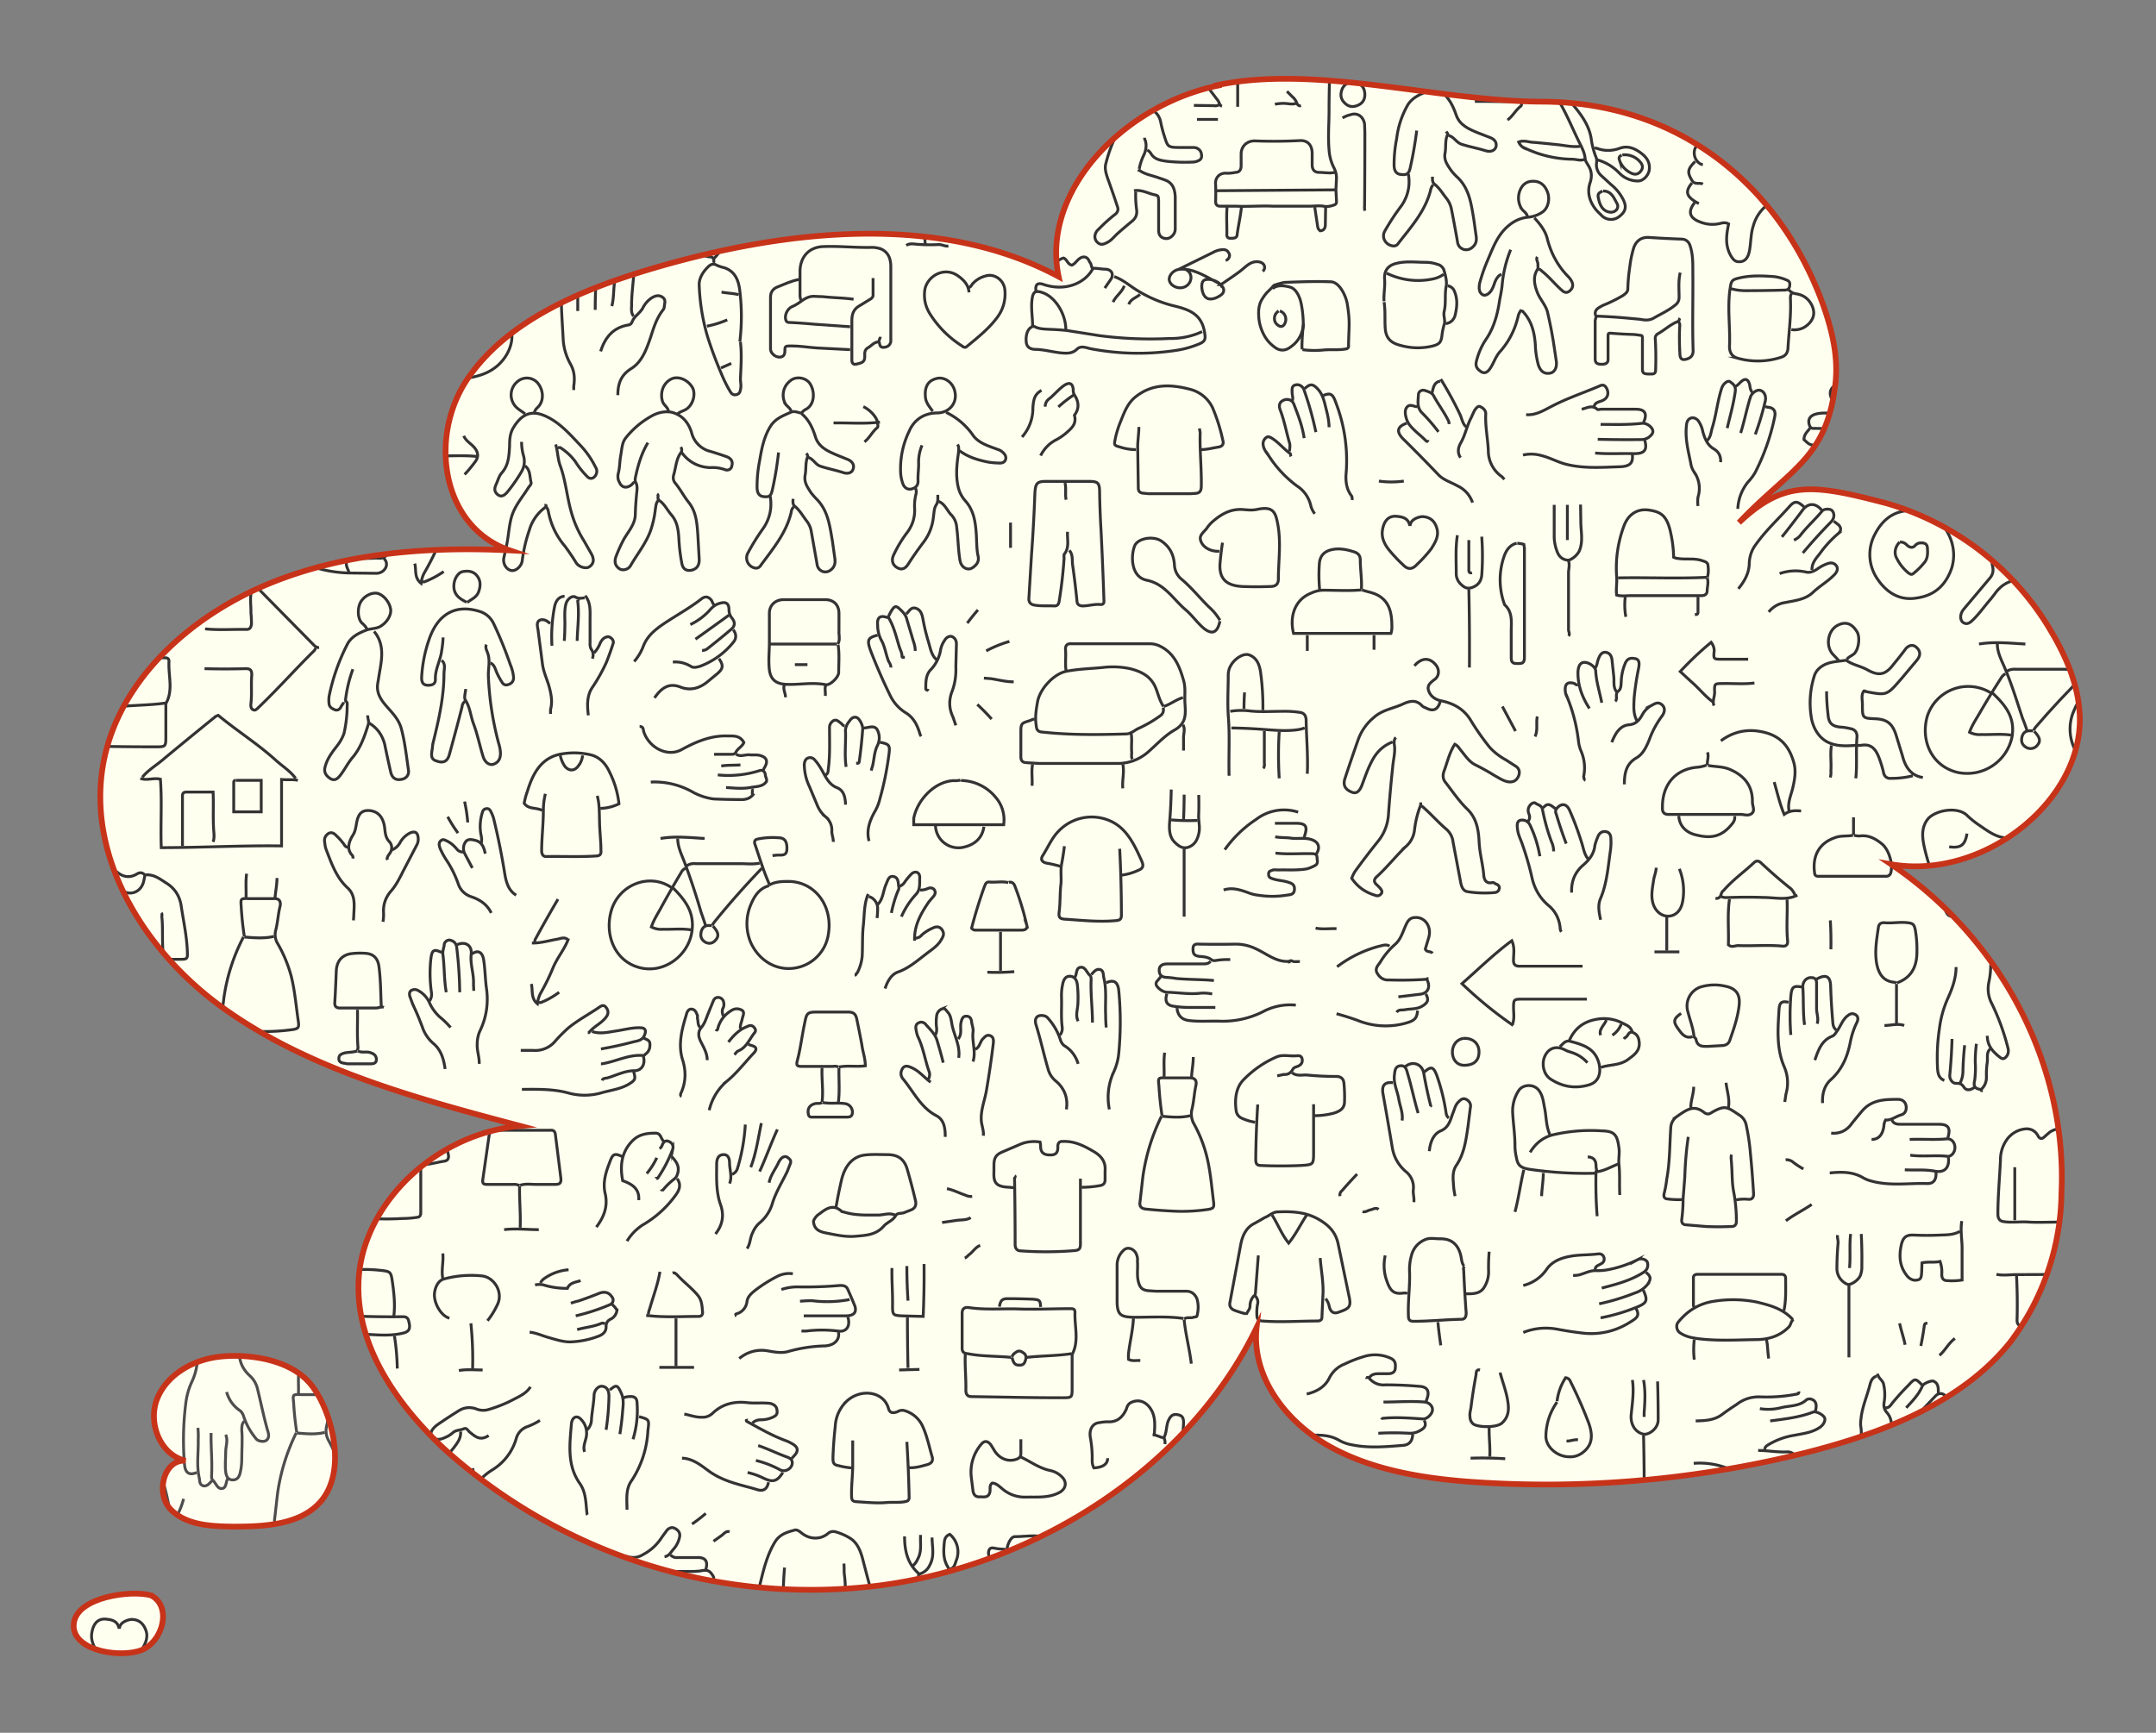 <svg xmlns="http://www.w3.org/2000/svg" id="Layer_1" viewBox="0 0 752.7 605.1"><rect x="0" y="0" width="752.7" height="605.1" fill="#808080" stroke="none"/><defs><clipPath id="clippath"><path d="M660.3 302c32.7 5.7 68.1-22.9 65.8-53.3-.7-9.7-4.6-19-9.6-27.5a98 98 0 0 0-58-45.3c-16.3-4.3-33.4-10.5-51.1 6.4 12.3-11.9 32.4-25.3 33.4-48.4q.5-14-4.3-27.2c-14.7-40.8-49.5-70.9-98.3-71-35.9-.1-78.5-13-113.1-5.8-32.9 6.8-61.9 36.9-55.6 66.7-41.3-22.2-94.6-16.7-141.3-3-24.9 7.3-50.7 18-64.8 38.3s-9.5 52.1 14.5 60.3c-28.3-1.4-57.6.8-83.8 11.5s-49 30.9-56.5 56.1c-10.2 34.2 10 70.3 39.8 91.9s67.5 31.8 104.2 41.5c-29.4 2.5-55.2 27.1-56.5 53.9-1.1 22.3 12.8 42.7 29.5 58.5 38.7 36.4 96.8 55.5 152.8 48s108.3-42.3 131.2-90c-1.8 16.9 9.9 32.8 25.5 41.5s34.5 11.5 52.9 12.6c37.4 2.3 75.4-1.1 112-10.1 27.5-6.8 55.8-17.7 72.7-38.9a88 88 0 0 0 17.9-52.2c2-44.5-20.9-88.6-59.5-114.7Z" class="cls-1"/></clipPath><clipPath id="clippath-1"><path d="M76.5 473.8c-9.1 1.1-18.1 6.2-21.5 14.6s1 19.7 9.9 21.7c-7.7-.6-10.6 11.5-5.2 17s14 5.9 21.8 6c11 0 23.5-.6 30.6-8.8 9.8-11.4 3.3-33.5-4.2-41.7s-22.2-9.8-31.3-8.7Z" class="cls-1"/></clipPath><clipPath id="clippath-2"><path d="M53.4 557.1c-6.9-1.9-25.6.5-26.9 9.6s14.1 12.2 22.5 9.9 12.1-15.6 4.4-19.5" class="cls-1"/></clipPath><style>.cls-1,.cls-2,.cls-3,.cls-4{fill:none}.cls-2{stroke:#c73319;stroke-width:2px}.cls-2,.cls-3,.cls-4{stroke-miterlimit:10}.cls-3{stroke:#4d4d4d}.cls-4{stroke:#333}.cls-8{fill:ivory}</style></defs><g style="clip-path:url(#clippath)"><path d="M33.5 22.6h697.2v535.2H33.5z" class="cls-8"/><path d="M722.3 426.3h.4c5.2.8 5.8.2 5.6-5.2q-.5-10.2-1.2-20.2a3 3 0 0 0-.7-1.9q-1.8-2.4-4.3-4a6 6 0 0 0-6.9.7l-1.7 1.5q-1 .8-1.8-.2-1.4-2.9-4.4-2.8a9 9 0 0 0-6.9 4.1 12 12 0 0 0-2 6.8c-.3 6.3-.9 12.6-.9 18.9q0 2.4 2.1 2.6c2.6.4 5.3 0 7.9.1 4 .3 8 0 12.1.1q1.3 0 2.5-.7M405.5 389.8a70 70 0 0 0-6.5 21.1l-1 8.8q-.4 2.2 1.9 2.5 5.7.6 11.5.8a63 63 0 0 0 10.6-.7c1.6-.3 1.9-.7 1.7-2.5-.7-5.4-1.1-10.8-2.4-16q-1.5-6-4.5-11.4a7 7 0 0 1-.7-4.9c.7-2.8.8-5.6 1.4-8.4q.6-2.8-2.3-2.7h-8.1c-2.8-.1-2.8 0-2.5 2.7q.3 5.3 1.1 10.5M181.6 413.9c2.1-.7 4.3-.2 6.5-.3h5.8c1.4 0 2.1-.4 1.9-2.2l-1.9-15.2q-.2-1.7-1.7-1.5H173q-2.1 0-2.3 2.2l-2.1 14.7c-.3 1.7.2 2 1.5 2h9q1.2-.1 2.3.4M373.3 192.2c1.4 1.5.9 3.5 1.2 5.3q.9 6.3 1.5 12.5.1 1.5 1.9 1.6c2.1 0 4.1-.7 6.3-.5 1.2.1 1.3-.8 1.2-1.7q-.4-12-1-24-.4-6.6-.5-13.2c0-3.5-.4-4.1-3.8-4.1h-15c-3.2 0-3.6.9-3.8 4.1q-.4 10.9-1.2 21.8l-.9 14.9c-.1 1.6.8 2.2 1.9 2.4 2.3.4 4.7.2 7.1.3 1.2 0 1.5-1 1.6-1.8q1.2-7.4 1.7-14.9-.1-.7 0-1.3c2-2.4 1-5.3 1.2-7.9M667.3 178.3c-5.9-.1-10 3-12.7 8.2a15 15 0 0 0 .6 15.3c3.3 5.1 8 8.1 14.1 7q9-1.3 12.1-10.5c3-10-4.8-20.3-14-20M268.5 309.3c-3.2.8-5 3.4-6.2 6.2a17 17 0 0 0-.3 13.4c2 4.7 6.5 9 12.7 9.3a14 14 0 0 0 14.5-12c1.6-9.6-4.4-18.1-13.6-18.4-2.4 0-4.9 0-7.1 1.3M356.4 502.6v4.8q.1 1.4-1.1 2c-3.2 1.4-6.6 0-8.4-3.3l-1-1.6q-1.7-2.1-3.3-.2a15 15 0 0 0-3.5 11.6l.6 4.8q.4 2.2 2.5 2c1.4 0 2.9.4 3.4-1.7.2-1-.3-2.3.8-3.1 1.3 0 2.3 1 3.3 1.8a12 12 0 0 0 8.4 3.1c4-.1 8.1.4 11.9-1.7 2.1-1.2 2.6-3.5.8-5.3a8 8 0 0 0-4.2-2.3c-3.8-.8-6.8-3.1-10.2-4.7M425.9 216.6q-1.6-2.7-4-4.8c-3.2-3.2-6.1-6.8-9.6-9.7q-2.2-2-2.3-5.1-.4-5.3-4.6-8.1c-2.9-1.9-8.3-.9-9.3 1.8-1.4 3.6-1.2 10.8 4.2 11.9 6.4 1.3 9.3 6.7 13.7 10.4 2.1 1.8 3.8 4.2 5.9 6.1q4.7 4.1 6-2.2M377.6 414.6q3.3 0 6.5-.6 1.8-.3 1.7-2.2v-2.9c.3-3.3-1.4-5.3-4-6.8-3.4-2-6.8-3.7-10.8-3.5q-1.7-.1-1.7 1.8.2 3.1-2.7 2.9-3.3.1-3.3-2.9 0-.8-.2-1.6-4-.6-7.4 1l-5.6 2.4c-2.4 1-3.1 2.1-3.1 4.8v2.2c-.2 3.8.7 5.3 5.6 5.4q.8.2 1.7 0M413.4 460.6c1-.8 2.3-.2 3.3-.6.4-.2 1.1 0 1.2-.5q.8-3.1 0-5.9c-.6-1.5-1.8-2.7-3.7-2.7h-10.6l-2.9-.2c-2.2-.3-2.9-1.3-3.4-3.7-.4-2.2 0-4.4-.2-6.6q.2-1.4-.6-2.9c-.9-1.5-2.8-2.1-4-1.1a7 7 0 0 0-2.5 5.5v12.3c0 5.1 1.3 5.7 6 5.8 5.7 0 11.4-.4 17.1.4M130.6 220.5c3.6 4.3 2.8 9.3 1.9 14.3l-.6 3.7c-.6 3.4 1 5.8 3.1 8.2s4.4 4.7 5.2 8.1c1.2 4.6 1.7 9.4 2.4 14.1.3 1.8-.9 3.1-2.7 3.3q-2.8.4-3.5-2.6-1.1-4.8-2.1-9.7-1.3-5-5.6-7.5M419.3 157c2.1 0 4.2-.6 6.2-.9q2-.4 1.4-2.4a63 63 0 0 0-3.6-11.4 12 12 0 0 0-8-6.4c-6.6-1.7-13.1-2-19 2.8-2.8 2.3-3.9 5.6-5.2 8.8a35 35 0 0 0-1.7 5.5c-.4 2.3-.7 2.5 1.6 3.1q2.7.9 5.6.9M292.9 372.6c3-.6 6 0 9.2-.4 0-2.6-.9-4.9-1.2-7.3q-.8-4.3-1.7-8.6c-.4-2.3-1.2-2.9-3.3-2.9h-10.6c-3.5 0-3.7.4-4.4 4-.9 4.2-1.4 8.6-2.5 12.8-.5 1.8-.2 2.2 1.6 2.2h10.8q1-.2 1.9.2M317.2 512.5c2.3.2 4.5-.5 6.7-1.1 1.2-.4 2-1.1 1.5-2.8-1-3.4-1.7-6.9-3.1-10.1a10 10 0 0 0-6.9-6q-1.2-.1-2.1.5c-1.2.4-2.6.7-3.1-1.1-1.6-6-9.6-7.2-14.6-2.6a13 13 0 0 0-4 8.8q-.6 5.4-.8 10.8c0 1.6 0 2.6 1.9 2.9q2.2.6 4.6.8M694.2 297.2c0 .4 0 1.1.4 1.1 1.7-.3 3.2.7 4.8.7q2.4 0 3.5-2 .7-1.4-.1-2.9-.7-1.6-1.9-1.5c-3.9 0-6.9-2.4-10-4.5q-2.1-1.4-4-3.2c-3.3-3.5-11.5-2-14 1.3-1.9 2.6-1.9 5.4-1.3 8.6 1.6 8 5 15.4 7.6 23.1q1.3 3.5 4.3 1.1.4-.4.8-.4M234.5 310c-7.7-5.4-18.7-1.1-21.2 8.4-2.2 8.4 1.5 17.3 10 19.5s16.8-4.1 18.2-12.2c1.2-7-2.3-11.4-6.5-15.6M646.9 291.7c-2.1.4-4.4 0-6.5.9-5.3 1.9-7.7 6.3-6.9 12.1q0 1.4 1.5 1.3h23.5q1 0 1.5-.9c1.1-3-.5-8.5-3.1-10.5-2.1-1.7-4.5-3-7.3-2.7q-1.1.1-2.3-.2M529.2 540.4c2.4-.5 4.9-.1 7.3-.2q1.3.2 2.7-.4-.7-7.2-2.1-14.5c-.3-1.3-.9-1.5-1.9-1.5h-12.9c-.9 0-1.5.1-1.7 1.3q-1.2 6.6-2 13.4c-.2 1.2.7 1.8 1.8 1.8h6.5q1-.1 2.1.3M351.2 553.1c.6 2.4-.2 4.7-.5 7s-.2 2.6 1.9 2.6h12.7q2.3.2 2.1-2.2-.8-10.7-1-21.3-.2-2.3-2.3-2.6c-3.3-.6-6.5 0-9.8 0-1.5 0-2.9 3.3-2.7 5q.7 5.6-.3 11.2M334.3 155.2c.6 1 .4 1.9.3 3.1-.6 4-1 8.1 0 12.1q.7 2.6 2.5 4.6c2.8 3.2 3.4 7 3.7 11 .2 2.6.1 5.3.6 7.9q.5 1.7-.4 3c-.9 1.1-2.1 2.1-3.5 1.7q-2-.6-2.4-3.2c-.6-3.7-.6-7.5-1.1-11.2a7 7 0 0 0-1.7-4.2c-1.6-1.5-2.3-4-4.6-4.9M337 472.7c-.2 4.3.3 8.5.2 12.8q0 2.3 2.1 2.2l12.3.2q9.7.2 19.4.2c3.3 0 3.3-.1 3.3-3.5V473c2.5-4.7.8-9.8 1-14.7 0-1.4-.9-1.3-1.9-1.3-5.9 0-11.8.3-17.7.1s-11.7.4-17.5-.5q-2.4-.3-2.3 2.2v11.9q-.1 1.9 1.9 2c5 1 10.1.8 15.2 1.3M596.1 201.6q.5-2 .2-4c0-1.2-1-1.5-2-1.8-2.8-1-5.7-.3-8.6-.8q-.5 0-1.4-.4-.1-4.8-1.3-9.7c-1.3-4.8-3.1-6.2-7.5-6.8-3.9-.5-7.1 1.5-8.6 5.7a42 42 0 0 0-2.5 17.6c.2 2.1-.3 4.2 0 6.4 1.7.5 3.4.2 5 .2h24.8q1.7-.1 1.8-1.6c0-1.5.6-3.1 0-4.6M361.2 251.1q-.8.1-1.5.5c-3.3 1-3.3 1-3.3 4.6v8.1q0 1.9 1.7 2 2.5.2 5 .3h26.7q6.1.1 10.8-3.8c3.1-2.7 6.1-6 9.5-7.9 4.2-2.4 3.8-5.7 3.6-9.2-.2-2.7.3-5.5-.5-8.1-1.4-5-3.3-9.5-8.1-11.9a8 8 0 0 0-3.7-.9h-27.3q-2.3-.2-2.1 2.2c.2 2.4-.2 4.8.2 7.3M426.8 189.5q-.6 3.8-.9 7.7c-.2 5.5 2.9 7.3 7.7 7.6q5 .2 10 0 2.6 0 2.7-2.4c0-6.4 1-12.9-.2-19.3-.8-4.4-1.7-6.4-7.3-5.2-1.9.4-3.6.1-5.4 0-4-.1-7.1 1.7-10 4.2a12 12 0 0 0-2.1 2.4c-.9 1.2-2.6 2.3-2.2 4 .6 2.5 3.3 4 6 4h.6M183.3 162.7c1.9 1.4 1.6 3.8 2.1 5.7.2.8-.6 1.3-1 2-2.2 3.5-5 6.6-6 10.8-.8 3.2-.9 6.6-1.7 9.9l-.8 3.7c-.4 2 .8 4 2.5 4.4 1.5.4 3.6-1.3 3.9-3.3q.7-5.6 2.5-10.8a15 15 0 0 1 5.8-8.1M536.7 89.7c-.6 1 .4 1.9.2 2.9 0 .5.2.9-.2 1.6-1.6 2.5-1 5.3 0 7.9s3.2 4.6 3.7 7.5q1.4 6 2.3 12.3l.6 4c.4 2.3-.5 4.1-2.1 4.4q-3.1.6-4.2-3.1-.9-3.5-1-7c-.3-4-1.2-7.7-3.8-10.8l-.6-.7-.7-.2q-.7 1-.9 2-1.7 7.2-6.5 12.5c-1.5 1.8-2.1 4.1-3.5 6q-1.4 1.8-2.9.8c-1.1-.7-2.1-1.6-1.7-3.5q1.1-4.5 3.6-8.1c2.7-4.1 3.9-8.8 4.6-13.7q.5-2.3.8-4.6a42 42 0 0 1 3-12.7M154.2 230.6c1.5 1.3.8 3.1.8 4.6 0 8.4-1.9 16.5-3.9 24.6q-.1.9-.2 1.8c-.5 2.7-.2 3.7 1.7 4.2q3.4 1.2 4.3-2.4 2.3-8.3 4.4-16.5.1-1.4 1.3-2.2M122.7 400.1c-.7 7.6-.3 15.2-.4 22.9q0 1.9 1.9 2 8.1 1 16.2.5 2.6 0 5.2-.4 1.3-.1 1.3-1.6v-22c0-.6-.4-1.1-.2-1.8M281.5 158.3q.5.6.5 1.1c-.9 2.1-.5 4.3-.9 6.4-.5 2.6.8 4.3 2 6.2q1 1.3 2.1 2.4c3.9 4 4.5 9.3 5.4 14.5l.8 5.7c.2 1.2.3 2.6-.7 3.8q-1.5 1.7-3.4 1.2-1.9-.7-2.1-2.9l-2-11.3a8 8 0 0 0-1.6-3.5c-1.3-1.7-2.4-3.7-4.1-5.1-.8-.6-.7-1.7-.6-2.6" class="cls-4"/><path d="M169.8 225.1c-.5 1.1.2 2.1.5 3.1.9 2.7.1 5.3.2 7.9q.5 12 3.6 23.5.5 1.5.6 3.1.2 3.3-2.5 4.2c-1.4.4-2.9-.7-3.5-2.6-1.2-3.8-2-7.9-3.4-11.6-1-2.7-1.2-5.7-2.8-8.2-.6-.9 0-2.6.1-3.9M312.4 424.3c-1.9-.9-3.9 0-5.8 0-4.1 0-8.1.2-12.1-1.1q-.6 0-.8-.3c-2.8-2.5-5.2-.9-7.5.9q-1.5.9-2.2 2.6c.2 3.6 3.1 3.9 5.6 4.4 3 .6 6.1 1.2 9.1.9 3.5-.3 7.1-.4 9.8-3.5 1.2-1.4 3.2-1.9 4.2-3.7.6-1.1 2.1-.6 3.1-1.1l2.3-.9q2.1-.9 1.5-3.3-1.3-5.5-2.9-11c-1.1-3.7-3.5-5-6.9-5-2.8 0-5.6-.2-8.3.2-3.5.6-6.4 3.2-7.7 8.6q-1.1 4.7-1.9 9.4M662.3 343.2q6.5-2.3 6.9-9.7a41 41 0 0 0-.5-8.6c-.4-2-.7-2.5-2.9-2.7-2.7-.3-5.4.3-8.1 0q-1.6 0-1.9 1.5c-.6 4.3-1.4 8.5-.6 12.9.7 3.5 2.3 6 6 6.4q.5 0 .8.4M622.8 457.7c.8-3.8.6-7.6.6-11.4q-.1-1.4-1.6-1.3h-29.2q-1.3 0-1.4 1.1v9.7q0 .4.6.9M226.2 154.6c-2.3 3.8-3.5 8-4.4 12.3q-.1.7 0 1.3c1 1.6.5 3.2.4 4.9q-.3 3.1-.4 6.4c0 3.5-2.4 6-4 8.8q-1.6 3-2.8 6.2-.9 2.8 1.4 4.2c1.1.6 2.9.2 3.7-1.1 2.4-4.2 5.5-7.9 7.1-12.5q1.2-3.6 1.6-7.3c.2-1.1.2-2.3 1.1-3.1M403 500.8c.2-3.3.5-6.6-1.7-9.4-1.8-2.3-4.3-2.8-6.7-1.5q-1 .7-1.3 2c-1.3 3-3.3 4.8-6.6 4.6q-1.4 0-2.9.3c-2.4.2-3.7 2.5-3.1 5.4q.7 4 .6 7.9 0 1.4.6 2.5 4.8-.3 4.8-3.4M371.6 295.5q-.4 3.3-1 6.4c-.4 2.2 0 4.5-.2 6.8-.4 3.1-.2 6.3-.6 9.5-.3 2.2.1 2.7 2.3 2.8 5.8.4 11.5 1 17.3.5 1.1-.1 2.1-.2 2.1-1.8q0-11.7-.6-23.3M671.3 271.5c-4.1-.6-6.1-3.6-7.1-7.5l-2.3-7.5c-1.3-3.9-3.2-5.3-7.1-5.5-4.6-.2-4.6-.2-4.6-5.1 0-1.5-.5-3.2.5-4.6q.5-.1.7.2c7.4 1.4 7.3 1.4 12.5-4.6l5.2-6.2q2.2-2.6 0-4.6c-1.2-1.2-2.9-.9-4.1.9q-1.8 2.4-3.8 4.8c-2.8 3.8-5.1 4.4-9.1 2.2-2.4-1.4-5.3-1.8-7.5-3.4h-.4c-3.2.5-6.5.4-9.2 2.9a6 6 0 0 0-1.7 2.9 31 31 0 0 0-.8 14.9c.9 3.9 3.2 7.2 6.9 8.4 2.5.9 5.4.8 8.1.6h2.1c4-.8 5.5 1.7 6.7 5.1q.7 2 1.2 4 .4 2.7 3 2.4 3.7 0 7.3-.9M133.1 351.3c-.2-4.6-.2-9.3-.8-13.8q-.6-4.4-4.8-4.6-2.7-.2-5.4.2-4.4 1-4.7 5.9-.2 5.4-.5 10.8-.3 2.3 1.9 2.2h12.5c.9 0 1.8-.6 2.7-.2M603.8 314c-.8 5.3-.2 10.7-.4 15.9 1.1 1.1 2.3.3 3.4.3 5.2.2 10.4-.3 15.6.2q1.8.1 1.7-1.8c-.5-4.8 0-9.7-.2-14.5M460.9 439.3c.3 4 1.1 8.1 1 12.1l-.4 8.8q-.1 1-1.4 1.1c-6.5 0-12.9.5-19.4 0q-1.9 0-1.9-2-.1-1.9.2-3.7.5-1.7-.8-3.1M591.1 361.9q.7.4 1 1c.5 2.7 2.4 2.5 4.2 2.5l5.2-.3q2-.2 2.5-2.1c1.3-3.7 2.6-7.5 3.1-11.4.5-3.6-.3-6.3-4.7-7.2q-4.2-1-8.5.2a7 7 0 0 0-4.6 8.8c.7 2.8 1.8 5.5 2.1 8.5" class="cls-4"/><path d="M171.2 231.5c1.4.6 1.7 2.1 2.2 3.3q.8 1.8 1.9 3.5.8 1.3 2.3.7 1.7-.6 1.7-2.4-.2-2.3-1.1-4.4-2.5-7.3-5.8-14.3-1.4-3-4.4-4.2c-8.7-3-15.2.5-18.3 9.9a48 48 0 0 0-2.5 13c0 1.6.4 2.6 2.1 2.7 1.5 0 2.8-.3 2.7-2.2-.1-3.5 1.8-6.5 2.2-9.9q.4-2.3.5-4.6M458.6 385.6v16.5c0 4.7 0 4.6-4.6 4.9q-7 .3-13.7 0c-1.6 0-1.9-.7-1.9-2.2q.1-9.6.7-19.1M450.1 335.7c-4.5.4-7.9-2.7-11.7-4.4a16 16 0 0 0-7.5-1.6q-5.8.1-11.7 0c-1.2 0-2.7-.4-2.7 1.7 0 1.8.5 2.4 2.5 2.6 1.3.1 2.7.2 3.9 1.1q.6.5 1.6.3 2.4-.4 5-.3M397.6 149.1c0 2.6-.5 5.2-.4 7.7q.1 6.8.2 13.6 0 1.6 1.5 1.8l2.1.2h14.6l1.7-.1c1.7-.1 2.1-1 2.1-2.7.1-6.2-.6-12.5-.4-18.7q-.2-.7-.2-1.3M541.1 396.2c-1.4-3-1.2-6.3-1.9-9.5-.4-2.1-.6-4.2-2-6-1.8-2.3-5.5-2-6.9 0a13 13 0 0 0-2.2 7.9c.2 3.8.8 7.6.8 11.4q0 2.1.5 4.2c.5 3 1.7 3.7 5.1 4.2q11.3 1.6 22.5 1.3M684.2 430c-2.2 1.3-4.7 1.2-7.1 1.3q-4.4.2-8.7 0c-2.4-.1-4 .2-4.7 3.8-.8 3.9-.4 7.6 2.4 10.8q1.7 1.6 3.6 1c1.2-.3 1.1-1.7 1.2-2.8l.1-3.1c2.1-.5 4.2 0 6.3-.5q.8 2.3.6 4.5 0 2.2 1.9 2.2 2.5.2 5.2-.2v-10.3c.1-3.5-.7-6.9-.1-10.3M135.2 506.7c0-4.7-1.5-9.1-2.7-13.6q-.4-1.8-2.1-1.6-4.3 0-8.7 0-2.4-.1-2.9 2.2c-1.2 4.2-2.9 8.3-3.5 12.8 0 .4.6.5.8.5 6.2 0 12.4.4 18.5-.2l.4-.1M613.8 506.5c3.4 0 6.8.7 10.2.5 1.1 0 2.5.4 2.7 2.1.2 1.5-.8 2.2-1.9 2.9-2.9 1.7-6.2 2-9.4 2.2q-6.6.4-12.9-1.7a27 27 0 0 0-11.2-1.5M120.2 244.8c1.1 0 1.1.9 1 1.6q0 4.8-1.1 9.7-.7 2-2 3.8c-1.8 2.4-3.8 4.7-4.6 7.9q-.7 2.4 1.7 4c1.3.9 2.4.4 3.3-.7 1.7-2 2.8-4.5 4.6-6.6 2.8-3.3 4.2-7.4 5.5-11.6.3-1.1-.3-2-.2-3.1M268.9 173.3q1 6-2.3 11-3.1 4.3-5.6 9a3.6 3.6 0 0 0 2.9 5.1q.9 0 1.5-.7c4.2-5.8 9-11.3 10.8-18.7q.1-1.2.9-2M137.5 459.5c.5-4.2 0-8.4-.6-12.5-.4-2.6-.7-3-3.3-3.3q-6.4-.8-12.9 0c-2.5.3-3.3 1.2-3.3 3.9 0 3.8-.4 7.6-.4 11.4M716.7 307.1q.3 1.7-1 2.9a20 20 0 0 0-3.9 6.4c-1.1 3 .4 5.2 3.5 5q4.3-.3 7.2-3.6c2.7-3 4.9-6.4 5.6-10.5.9-5.2.7-10.3-3.1-14.5a7 7 0 0 1-1.9-4.4c-.1-2.6-1-3.2-3.5-2.9-1 .1-1.9-.4-2.9-.2M478 481.2c.8-1.4 2.2-1.5 3.5-1.5h3.1c1.1 0 2.3-.3 2.5-1.7.1-1.3.3-2.7-1.4-3.6a13 13 0 0 0-9.8-.6q-3.3 1-6.4 2.5a10 10 0 0 0-5.3 4.7c-1.6 3.4-4.6 5-8 5.8M273.1 557.3q-3.4-.2-6.7-1.5-1.5-.6-1.2-2c1.3-5.3 2.5-10.7 5.4-15.4 1.7-2.7 4.3-3.4 6.9-4.1.7-.2 1.6.4 2.3 1q3 2.4 6.6 1.6 1.7-.5 2.9-1.6 1.2-.8 2.7-.3 2.6.8 4.7 2.1c2.5 1.5 3.6 4.2 4.4 7q1.2 4.7 2.5 9.5.6 2-1.6 2.7-3.1 1.2-6.5 1.1M624.6 283.2c-.6-2.9.7-5.5 1.3-8.1.7-3 1.2-6 .3-9-2-6.9-6.1-10.1-13.3-10.9q-6.6-.6-12.1 3.5M391.6 305.6q3-.4 5.6-1.6c1.8-.7 2.2-1.5 1.4-3.3-2.6-5.8-5.3-11.7-11.4-14.2a16 16 0 0 0-17.3 3.4c-2.7 2.6-4 6-6 9.1q-.9 1.8 1.4 2.4 2.4.4 4.8 1.1M386.2 343.2q4-1.9 4.4 2.9 1 10.8 0 21.5-.3 3.6-1.9 7a21 21 0 0 0-1.4 12.8M452.4 351a20 20 0 0 0-11.5 2.3 31 31 0 0 1-15 3.3c-3.5-.1-7.1.2-10.6-.2q-4-.4-4.4-4.4M571.1 456.8c1.5 2.7.5 3.4-2.5 5.2a25 25 0 0 1-16.2 3.5q-4.3-.5-8.5-1.3-6.3-1.2-12.1 1.1M237.9 157.9q3.7 5.1 10 5.4 2.6-.2 5.2.7c.9.4 2.2 0 2.4-1.3q.6-2.1-1.5-3.1-3.3-1.2-6.8-2.2a9 9 0 0 1-5.8-6.5q-1.9-5.8-7.2-7-3.6-.5-7.1 1.6a30 30 0 0 0-8.7 7.5c-1.3 1.7-1.3 4-1.7 6.1s-.3 4.3-.9 6.4q-.3 1.7.5 3c.8 1.9 2.6 2.1 4.3.7.3-.3.5-.8 1-.7M486.3 378.1c-3.1-.4-3.9 1.2-3.5 3.7q1.7 9.5 3.3 19.1.9 5 4.8 8.3a7 7 0 0 1 2.5 6.4c-.1 1.4.4 2.8.2 4.2M180.2 312.6c-2.6-1.6-3.4-4.3-3.9-7a248 248 0 0 0-3.8-19.1q-.3-1.4-.9-2.6c-.4-.9-.8-1.7-1.9-1.5s-1.2 1-1.5 2q-1 3.8-.2 7.5.3 1.4 0 2.6M508 417.7q-.5-2.3-.6-4.6c-.2-2.1-.2-4.3 1-6.1 2.8-4.1 3.4-8.9 4.1-13.6l.8-6.4q.5-2-1.4-3.1c-1.3-.6-2 .2-2.7.9-1 .9-1.3 2.2-1.8 3.5-1 2.4-1.3 5.3-4.4 6.6-2.6 1.1-3.7 4-4 7.1M543.6 489.6a21 21 0 0 0-3.9 12.1c.1 3.6 3.8 6.8 7.7 7q3.3.3 5.8-2c3.2-2.9 2.6-6.5 1.4-9.9q-2.7-7.1-6.2-14.1c-.3-.7-.6-1.4-1.8-1.6a19 19 0 0 0-3 8.2M297.7 503v8.6c0 3.6-.5 7.2-.4 10.8 0 1.4.3 1.9 1.7 2 3.5.2 7 .6 10.4.3 2.2-.2 4.3.1 6.5-.3 1-.2 1.5-.4 1.5-1.6q-.2-9.7-.8-19.3M440.9 248q.1-6.6-.8-13.2c-.4-2.7-1.3-5.1-4-6.1-1.9-.7-5 1.2-6.4 3.7q-.8 1.3-.9 3.1c0 4.8-.3 9.6 0 14.3.6 7 .1 14.1.3 21.1" class="cls-4"/><path d="M237.7 156.1q.6 1.1 0 2c-1.7 2.3-1.7 5.1-2.5 7.7q-.5 1.8.7 3.1c1.7 2.1 2.9 4.5 4.6 6.6 2.5 3.2 2.8 6.9 3.1 10.8l.5 8.8q.2 3.3-2.6 4-3 .6-3.5-2.6-.8-4.2-1-8.6c-.2-3-.6-5.8-2.6-8.1-1.4-1.6-2.4-3.8-4.2-5-1-.7 0-1.8-.8-2.3M194 155.2c.7 2.3.7 4.8 1.5 7.2 2 5.3 2.4 11.1 4 16.6q1.5 5.3 4.4 9.9l2.5 4.4q1.7 3-.6 4.6c-1.1.8-3.6.2-4.6-1.3q-1.9-3.1-4-5.9-4.5-5.3-5.8-12.3c-.1-.8-1-1.4-.8-2.4M431.2 492.7c-.7 0-1.1.5-1.7.7-2.3.6-2.4.8-1.9 3 .5 2 .5 4.1 1 6.2q.7 3.6 4 3.9t6.4-.2q1.8-.2 2.3-2.3.5-2.6.8-5.2l.8-5.2c-1.5-1-3.2-.4-4.8-.7-2.3-.3-4.6.1-6.9-.3M260.8 436c1.2-1.6 1-3.8 2-5.6a9 9 0 0 1 2.2-3.2 14 14 0 0 0 4.6-6.8c1.2-4 3.4-7.5 5.2-11.2l1.1-2.8c.5-1.2-.3-1.7-.9-2.2q-1-.7-2.1.2-.8.8-1.3 2c-1.1 2.2-2.6 4.1-3.1 6.6M569.9 158.7c.2 2.7-.4 4.2-4.6 4.3-6.3.2-12.7.7-19-1-2.8-.8-5.3-2.2-8.1-2.9a13 13 0 0 0-6.5-.2" class="cls-4"/><path d="M182.1 154.3q0 2.4.6 4.6 1 3.2-.8 6.1-2.2 3.7-5 7.1c-.9.9-1.8 1.5-2.9.8q-1.9-1.3-.9-3.5c.7-1.5 1.1-3.2 2.1-4.3 2.4-2.7 2.5-6 2.7-9.3 0-2.2.1-4.4 1.3-6.4 2.8-4.7 6.2-6.3 11-4.2 5.1 2.2 8.7 6.4 12.5 10.4q3.1 3.3 5.2 7.5.8 1.2.2 2.6c-.6 1.3-1.9 1.8-2.9.9a30 30 0 0 1-4.4-5.5q-2.2-2.9-5.2-4.8-.3 0-.8 0M376.4 371.5q-1.2-4-4.6-6.2-1-.6-1.5-1.9-1.4-4.5-4.5-7.9-.4-.5-1-.7c-2.4-.7-3.9.5-3.1 3.1 1.6 5.1 2.7 10.3 4.2 15.4a8 8 0 0 0 2.7 4.2q4.6 3.9 3.7 9.9M462.8 453.5q1 1.2 1.3 2.9.8 2.8 3.3 1.8c3.9-1.3 4.4-2 3.5-5.9l-3.7-17.8c-.9-4.4-3.5-6.8-7-8.8-4.5-2.5-9.2-2.7-14.1-2.5-1.7 0-3 1.4-4.6 2q-1.7 1-3.5 2c-2.9 1.4-4.2 4.2-4.8 7.2l-3.8 20.4q-.4 1.8 1.4 2.7 2.1.8 4.2 1.3M377.2 411.6v22.6c0 1.5-.1 2.3-1.9 2.5q-9.4.8-19 .1c-1 0-1.9-.6-1.9-2.2q0-11.5-.2-23.1c0-.3.5-.6 0-.9M343.3 396.6c.2-1.7-.5-3.3-.7-5.1-.3-3.8 1.2-7.2 1.8-10.8q1.4-8.2 2.4-16.5c.1-1.2 0-2.2-1.3-2.6-1-.3-1.6.4-2.3 1.1-1.1 1.1-1.1 3-2.7 3.7M493.2 500.8q-.1 3.5-3.1 3.9c-6.1.5-12.2 1.1-18.3-.2q-2.3-.4-4.4-1.6c-3.8-2.2-7.9-1.7-11.9-1.7M333.7 253.3l-1-2.9q-2.1-4.4-.3-9 1.5-4 1.3-8.6l.2-7.7q.1-2-1.5-2.8c-1.1-.4-2.2.5-2.6 1.3q-1 1.4-1.4 3.2a13 13 0 0 1-3.5 7.1c-1.7 1.8-1.7 4.2-1.7 6.6 0 .6.7.4 1 .7M675.9 409.4q.2 4-3.1 3.9c-6.4-.2-12.8.9-19.2-.8q-1.7-.4-3.1-1.2c-3.7-2.2-7.7-2.1-11.7-1.7M133.7 321.9q.3-1.6.2-3.3-.2-4.1 2.5-7.3c1.8-2 3.1-4.6 4.3-7l4.9-9.4q.5-1.1.4-2.2-.2-3-2.9-1.8-2.1 1.1-3.3 3.1-1 2-3 2.8M600.7 161.4q.2-3.1-2.3-4.6c-2.3-1.3-3.2-3.6-3.9-6q-.4-2.2-1.7-4-1.2-1.2-2.5-.8-1.3.5-1.5 2.3c-.6 4.7.6 9.1 1.5 13.6q.2 1.4 1 2.7a10 10 0 0 1 1.5 9q-.2 1.5 0 3.1M406.2 246.7c-1.3-1.9-1.8-4.1-2.6-6.2-1.7-4.4-5.2-6-9.1-7q-4.7-1-9.6-.4c-4.2.4-8.4.5-12.5 1.3-4.4.8-9.4 6.1-10.2 10.8-.5 2.8-.9 5.5-.4 8.4q.1 1.8 1.7 2c9.8 1.1 19.7 1 29.6.7 1.7 0 3-1.3 4.3-1.9q4-1.8 7.6-4.4 1.5-1 1.1-2.9M533.2 75.4c-.3-1.1-1.3-1.6-1.9-2.4a7 7 0 0 1-.6-6.6q1.4-3.3 4.9-3.1t4.8 4.2c.7 2.3 0 5.1-1.7 6.4a10 10 0 0 1-4.8 1.9q-4 .3-7.1 2.9c-4.1 3.3-5.7 8.2-7.7 12.8q-1.5 3.6-2.5 7.3-.7 3.3 1.2 4.2c1 .4 2.5-.6 3.3-2.4.6-1.2.8-2.6 1.7-3.7q.5-.8 1.4-1.1M167.3 371.5c.1-2.3-.8-4.5-.7-6.8q0-2.9 1.2-5.2 3-6.6 2.1-13.9c-.5-3.3-.5-6.7-1-10.1-.3-2.6-1.7-4.1-4.1-2.4M402.8 510.9c-.2 1.6 1.2 2 2.1 2.6 3.9 2.4 7 .5 7.3-4.4q.6-6 1-11.9c0-1.4 0-2.7-1.7-3.1-1.9-.5-2.8.2-3.6 2s-.5 4.1-1.6 6M606.1 419q2.1-.4 4.2-.2 2 .2 1.9-2-.4-7-1.1-14.1a75 75 0 0 0-1.4-9.5q-.4-2.4-2.3-3.7c-4.3-2.8-4.9-3.9-10-.9q-1.1.8-2.3 0c-3.7-3-6.1-1.2-9.8 1.4a5 5 0 0 0-2 3.7c-.4 6-.3 12.1-1.4 18q-.3 2.6-.9 5-.5 1.9 1.3 2 2.4.3 4.8.2M262.5 275.5c.5.7-.2 1.6.4 2-1.3 1.6-3 1.8-4.8 1.7q-4.5 0-9-.2-3.6-.5-6.9-2.2a27 27 0 0 0-15-3.7M472 174.6q.2-.9-.2-1.5c-1.9-2.5-2.1-5.5-1.8-8.4a56 56 0 0 0-3.6-24c-1.1-3.2-1.9-3.6-4.4-2.6M451.1 374.6c1.6 1.3 3.5.7 5.2.8q5.1.5 10.2.5 2.5 0 2.7 2.4.3 3.2.2 6.4c0 2.5-1.8 3.4-3.7 4q-3.3.9-6.9.9" class="cls-4"/><path d="m445.9 375.7 2.3-.5q2 .2 3.1-1.7c.4-.9 1.4-.9 2.1-1.3q1.5-.8 1.2-2.4c-.2-1.2-1.2-1.2-2.1-1.1-2.4.2-4.8-.6-7.1.5q-6.3 2.8-11.2 7.8c-2.8 2.8-3.2 7-2.6 11.1q.4 1.8 2.2 2.5 2 .9 4.4 1.3M636.3 385.2c-.2-3.1.6-6.1 2.8-8.1 4-3.6 5.9-8.1 6.9-13.3q.7-3.5 2.2-6.6c.4-.8.8-2-.3-2.8q-1.4-.9-2.7.2c-2 1.4-2.6 3.9-4.1 5.8q-.6 1-1.3 1.4c-3.8 1.4-5 4.9-6.2 8.4M682.9 337.7c0 4-1.4 7.7-3 11.2a37 37 0 0 0-2.8 10.2q-1 6.6-.7 13.4c.1 2.2.3 3.9 2.4 4.8M292.7 465.2c.6 2.8-1.7 4.7-4.8 4.8a51 51 0 0 0-12.9 2c-2.4.6-4.8.1-7.1-.3a12 12 0 0 0-9.8 2.7M556.5 142c.4-1.7 2-1.6 3.1-2.2 1.7-.8 2.2-2.5 1.3-4.2-.7-1.3-1.5-1.3-2.5-.8-5.6 2.4-11.4 4.3-16.9 7.2-2.7 1.4-5.5 3.1-8.7 2.8M121.7 295.9q-1 0-1.5-.9-1.2-1.7-2.7-3.1c-.8-.9-1.8-1.5-2.9-.8q-1.7 1.2-1.2 3.3.1 1.4.6 2.6c1.8 4.7 3.5 9.5 7.3 13 3 2.7 2.3 6.4 2.2 9.9l-.1 1.5M567.1 273.9c0-3.9.6-7.2 4.3-9.3 2.2-1.3 3.4-3.8 4.4-6.3q1.6-4.4 4.4-8.2c1.3-1.7 1.1-3.4-.4-4.3-1.3-.8-2.5.2-3.5.7a8 8 0 0 0-3 3.2c-1 1.8-2.2 3.2-4.6 3.4-3.3.3-4.8 3.2-6 6.1M208.5 277.9c.8 2.7.7 5.6.8 8.4 0 3.6.5 7.2.5 10.8q.2 1.7-1.5 1.8c-5.8.4-11.7.1-17.5.2q-1.5.1-1.7-1.7c0-4.8.6-9.6.6-14.5q0-2.8.7-5.7M244.5 358.8c-1-.8-.7-2.1-1-3.1v-1.1c-.4-.9-.7-2-1.9-2.2-1.3-.2-1.8 1.1-2 2-1.6 5.2-3 10.6-1.2 16q1.8 6-.7 11.4c-.2.4 0 .9-.4 1.1M695 336.8q0 3.3-.7 6.4-.7 3.9 1.1 7.3a81 81 0 0 1 5.7 15.8q.3 2-1.1 3.1c-.9.7-1.5 0-2.3-.6-2.2-1.8-3.9-3.9-3.9-7.1M306.4 221.8c-3.4.9-3.8 1.6-2.5 5.3q3 7.8 6.7 15.4 1.9 4.1 5.6 6.4c2.8 1.7 4.1 4.4 5 7.5q.1.3.4.7M628 485.9q.1.8-.6.9a54 54 0 0 1-12.7 1q-4.8-.2-8.5 2.7-2.5 1.6-4.8 3.3c-2.8 2.2-6.1 2.3-9.4 2.4M295.2 281c-.1-2.4-.5-4.9-2.9-5.9-3.2-1.2-4.2-4.3-5.8-6.9q-1-1.7-2.3-3.1-1-.8-2.1-.4t-1.3 2.1a18 18 0 0 0 1.8 7.9l2.6 6.2q1 2.6 3 4.3a6 6 0 0 1 2.2 5.1c0 1.3.6 2.5.5 3.7M550.9 239.2q-.7 0-1.2-.5-3.7-1.2-3.2 2.9.1 1 .7 2a58 58 0 0 1 3.9 15.4q.2 1.6.8 3.1 1.9 4.3 1 9c-.1.5.5 1 0 1.5M616.3 142l.8.2q3.1.2 2.5 3.3a76 76 0 0 1-6.9 19.6q-1 1.7-2.5 3.3a16 16 0 0 0-3.5 9.3M188.5 496q-2 1.3-4.4 2.2a6 6 0 0 0-3.8 3.9 19 19 0 0 1-8.6 11.3 21 21 0 0 0-5.9 5.6l-1.9 2.2c-2.1 2.8-4.8 1.8-5.2-1.5M185.2 484.3c-1.6 2.5-4.3 3.5-6.7 4.8q-3.8 1.9-7.9 3.1-2.3.7-4.6-.3-3.3-1-6.1.9-3.7 2.3-7.3 4.8-2.8 2.2-1.9 3.9c.6 1.2 2.6 1.5 4.4.6q1.6-.6 2.9-1.7c1.1-1.1 2.7-.9 4-1.5 1-.4 1.4.8 2.1 1.3 2 1.6 3.6 3 6.5 1.1M161.7 297.5q-1.4.1-2.3-1.1-1.4-1.7-3.3-2.7c-.7-.3-1.4-.8-2.1-.2-1 .8-.7 1.8-.3 2.9q.9 2 2 3.7 2.7 4 4.3 8.6a7 7 0 0 0 4.4 4.4c3 1 5.6 2.6 7.1 5.7M535.7 76.1c1.9 2.1 3.8 4.4 4.5 7.3q2 7.9 7.5 13.4 2.3 2.6.7 4.4-1.5 1.7-3.1.2c-2.5-2.2-4.5-4.8-7.1-6.8q-.4-.5-1-.6M624.4 350c-2.3-.5-3.1 0-3.3 2.4-.4 6.8-1 13.6 1.8 20.1q2 4.7.6 9.6l-.4 2.7M192.1 217.7l-.6-.4q-1.4-1.2-2.9-.8c-1.4.6-1 2.1-.8 3.2l1.6 12.3c.4 2.9 1.7 5.4 2.4 8.1s1.1 5.1.4 7.7v1.5M307.2 259.2c3.6.7 3.6 1.1 3 5.3q-1 7.3-3 14.4a16 16 0 0 1-1.9 4.7c-1.7 3.1-2.9 6.4-1.9 10.1M443.6 535.1c.9-2.9 2-5.8 1.7-9q-.2-2.9-1.5-5.3c-.8-1.3-1.8-2.5-3.5-2.4q-2.9.5-3.7 3.5-1.5 4.7-1.1 9.7.5 5.5 6.7 4.1a2 2 0 0 0 1.3-.6" class="cls-4"/><path d="M571.5 251.7c-1.4-2.5-1.1-5.2-1-7.9q.5-5.3 1.6-10.6c.2-1.2.4-2.9-1.2-3.2-1.2-.2-2.5-.4-3.4 1.4a18 18 0 0 0-1.5 6.7c-.1 1.2 0 2.5-1.1 3.3-1.2 1 0 2.6-1 3.5M450.7 159.4c-.2-.4 0-.9-.4-1.1-2.2-1.6-4-3.9-6.3-5.3-.7-.4-1.4-.8-2.2 0q-1 1-.8 2.4c.2 1.5 1.1 2.6 1.9 3.7a40 40 0 0 0 9.9 10.6 11 11 0 0 1 4.8 6.8q.4 1.6 1.4 2.9M254.7 413.3c1-2.4 0-4.8 0-7.3 0-1.2-.4-2.8-2-2.8q-2.4 0-2.5 3.1c0 4.9-.3 9.8 1.4 14.5q1.9 5.4-1.8 10.1M589.4 397q-1 6.9-1.2 13.9-.3 3.9-.6 7.7 0 3.8-.5 7.5 0 1.5 1.4 1.6l7.1.6q4.3.2 8.7 0 2 .1 1.9-2 0-5-.9-9.9c-.7-3.4-.5-6.8-.8-10.1 0-1-.3-2 0-3.1M249.3 263.4h6c.7 0 1.3 0 1.7-.9.7-1.2 2.1-1.8 2.7-3.2-1.3-2.5-3.6-2.3-5.7-2.3-5.8-.2-11 2-16.1 4.8-4.8 2.6-11.1-.5-13.1-6.1-.3-.8 0-2-1.5-2M147.3 406.7c2.6 0 5.1-.8 7.7-1.2 1-.1 1.9-.7 1.5-2.4q-1.4-7.4-6-12.9a13 13 0 0 0-10.7-4.5M653.4 397.9q3.6 0 4.3-4.6 0-1.1.6-2.2c2 .2 3.6-1.3 5.5-1.8q1.8-.6 1.7-2.8c-.2-1.9-1.5-2.6-2.9-2.6-4.7 0-9.3.1-12.7 4.3q-1.7 2-3.3 4-2.7 3.9-7.3 3.5M324.9 377.9c-2.2-1.6-4-3.9-6.5-5-1.1-.5-2.4-1.1-3.3.2q-1.2 2 .2 3.7c3.7 4.5 6.2 10 11.6 12.8 2.8 1.5 3.1 4.5 3.1 7.4M276.2 143.6c-.3-1.1-1.3-1.6-1.9-2.4a6.3 6.3 0 0 1 1.7-8.3c1.9-1.6 5.4-1.1 6.8 1.1 1.7 2.6 1.7 7-1.2 8.8q-1.1.5-1.8 1.5c-1.3-.3-2.6-.9-3.8-.3-2.7 1.2-5.4 2.2-7.1 5-2.2 3.6-3 7.7-3.7 11.9q-.9 4.5-.9 9.2 0 3 2.1 3.3c2.3.3 2.8-.2 3.3-2.6q1.4-6.3 2.1-12.8M665 147.3c-2.8-.3-5.5-.4-7.9-2.4-3.3-2.7-7.4-3.8-10.8-6.4l-4-3c-.6-.4-1.8-1.2-2.7 0q-1 1.3-.4 3.1c.6 2 2.4 2.6 3.6 4 .5.6.7 1.4 1.7 1M138.5 384.3q-2.3 2.6-5.4 1.5c-2.2-.9-4.1-.2-6.1.5l-3.3 1.2c-5.6 1.6-7.5 6.5-9.1 11.6l-1.1 4.2c-.3 1.3-.3 1.9 1.3 2.3 2.4.5 4.8.3 7.1 1M205.4 249.8c-.4-3.4-.6-6.9 1.5-9.9q2.7-4 4.8-8.6 1.2-3 2.3-6.4.5-1.2-.8-2.2c-.9-.6-1.4-.3-2.1 0q-1.1.7-1.7 2.2-.7 1.7-2 3.1M352 308.2c-2.2-.5-4.4 0-6.7-.2-1.2 0-1.3.9-1.7 1.8q-2.5 7-4.4 14.3.5.7 1.3.7H357q2-.2 1.4-2a99 99 0 0 0-4.1-13.4q-.6-1.6-2.1-1.3M128.1 219.6q-.7-1.2-1.7-2c-1.6-1.5-1.7-5.4-.4-7.5s3.9-3.3 5.8-2.9c2.2.6 4.3 3.2 4.6 5.7.2 2.2-1.6 4.8-3.9 6-1.5.7-3.2.6-4.5 1.1-2.6 1-5.5 2.3-6.9 5.3a70 70 0 0 0-6.2 17.8q-.2 1.4 0 2.8c.2 1.2 1.2 1.6 2.1 2q1.2.3 1.9-.8.5-1 1.2-1.8M223.1 494.7c3.6 1 3.6 1 3.1 4.8a35 35 0 0 1-5.6 17.4c-2.3 3.1-1.7 6.8-1.7 10.3M704 445.4q.4 7.6.2 15.2-.2 2.7 2.3 2.5h14.2c2.2 0 2.8-.5 3.3-3.1M629.8 177c-2.2-2-3.2-2.2-5-.2-3.9 4.4-8.2 8.3-11.7 13.2q-2.2 2.8-2.4 6.6c0 3.5-1.7 6.4-3.8 9M157.3 358.8q-1.7-2-3.8-3.7a15 15 0 0 1-3.5-4.8 9 9 0 0 0-4.2-4.5q-1-.5-2.1 0c-.9.5-.8 1.5-.6 2.2l1 2.7q1.9 4 3.4 8.1a13 13 0 0 0 3.7 5.5c2.8 2.3 3.7 5.5 4.2 9M565.5 417.3c-.2-3.6.1-7.2-.3-10.8-.2-1.8.3-3.8 0-5.7-.6-4.6-1.6-5.8-6-5.9a58 58 0 0 0-17.1 1.4q-5 1.3-7.9 6.1M491.1 147.8q-5 1.7-1.2 5.5 6.1 6 12.1 12.3c1.8 2 4.4 2.7 6.7 4q3.9 1.8 5.4 5.9M249.3 211.3q-.5-.7-.8-1.5-1.6-2.3-3.7-.6c-4.5 3.5-9.5 6.1-14.2 9.4-2.6 1.9-4.9 4-6.1 7.3q-1.1 2.8-3.1 5.1M325.6 143.6c-1-1.5-2.3-2.8-2.5-4.8q-.6-5.5 3.8-6.6c2.8-.8 5.9 1.4 6.5 4.7.8 3.9-2 7.2-6.1 7.3-4.5 0-8.1 2.2-9.9 6.4a30 30 0 0 0-3 13.8q0 2.1.7 4.2c.4 1.4 1.4 2.4 2.9 2.2 1.5-.3 2.6-1.1 2.5-3-.1-2.1.3-4.2.2-6.4q0-3.1 1.2-5.9M445.3 297.9c4.2.5 8.3.1 12.5.2 1 0 2 .1 2 1.3 0 1 .6 2.2-.8 2.9q-1.3.7-2.7 1.1c-3.4.6-6.8.3-10.2.4q-1-.1-1.7 0c-.6.3-1.6.3-1.5 1.5 0 1.1.6 1.3 1.5 1.6 1.8.6 3.7.6 5.4 1.2 1.4.4 2.3 1 2.1 2.7s-1.5 1.6-2.7 1.8q-5 .8-10 0-1.8-.2-3.5-.9c-2.8-1-5.6-1.9-8.5-.9M595.9 201.6c-10.3.5-20.7 0-31 .2M238.1 509.2c3.6.1 6.4 2.3 9.1 4.3 4.8 3.6 10.4 4.8 15.9 6.3l1.3.4q3.2 1 3.9-2.6M625.9 460.8c-3.4-3.8-8-5-12.5-6.1a42 42 0 0 0-15-.3q-7.5 1.1-12.5 7.3c-.9 1-.6 2.9.6 3.7 2 1.4 4.3 1.8 6.6 2.1 6.6.8 13.2.4 19.8.3 4.3 0 8.4-1.1 11.7-4.5.7-.8.6-2 1.6-2.5M273.9 547.4q-.6 6.8-.4 13.6 0 2.3 2.1 2.2h15.8c1 0 1.9-.6 2.9-.5.7 0 .8-.8.8-1.5 0-3.7.2-7.5-.3-11.2-.2-1.3 0-2.6-.2-4M394.3 553.1q-.8 0-1.3-.8a9 9 0 0 0-5.4-4.4c-1.5-.5-2-2-2.9-3.1q-1.1-1.7-2.5-3.3-1-.9-1.9-.6c-.8.4-1.6 1-1.5 2.1v1.3c1.8 6.1 3.7 12.2 9.4 15.8q2.4 1.5 3.7 4M679.2 491.8c3.1 1.3 3.3 2.4 1 5.1q-5.1 6-11 11.2-2.2 1.8-4.8 2.6c-3.2 1.2-6 5.1-5.8 8.1M170.2 461.2a28 28 0 0 0 3.4-5.5c2.2-4.3-.9-9.4-5-10.1a36 36 0 0 0-13.5 1c-2 .5-3.1 2.6-3.4 4.9-.4 3.4 2.3 8.1 5.2 8.8M596.3 267.3c2.6.5 5.3.3 7.9 1.5 4.9 2.2 7.7 5.7 7.6 11.3 0 1.4 1.1 3.1-.4 4.1-1.1.8-2.5.2-3.7.2h-25.2q-2.2 0-2.1-2.2c-.2-8.2 4.6-13.8 12.5-14.3q1.5-.2 2.9-.7M494.9 352.9c-.2 2.5-.9 3.4-3.5 4.2a26 26 0 0 1-17.5-.8q-3.6-1.3-7.3-2.3M287 385c-.8.5-1.7.2-2.5.4q-2.8.8-2.3 3.6c.2 1.3 1.1 1.1 1.9 1.1h11.2c1.2 0 2.3 0 2.3-1.8a3 3 0 0 0-2.5-2.9c-2.6-.4-5.3.1-7.9-.4M665.4 161.4c-4.5-.8-8.4 1.3-12.3 3.1-4.6 2.1-9.1 1.3-13.8.6-1.9-.3-1.7-2.1-2.3-3.3M655.2 480.6c-1.6.3-2.1 1.9-2.4 3.1-1 3.9-2.7 7.7-3.1 11.8q-.2 1.3-.1 2.4c.9 5.1-1.1 9.2-3.8 13.2M644.8 230.2c.7-.9 1.7-1.2 2.5-1.9 1.6-1.5 2.2-5.8 1-7.7-1.4-2.3-3.4-3.8-6.4-2.4-3.9 1.7-4.8 7.7-1.7 10.6l1.7 1.8M236.6 144.5c1-.9 2.3-1 3.4-1.9 2.3-1.9 2.9-5.6 1.6-7.5-1.7-2.7-5.2-4-7.5-2.6-2.7 1.5-3.7 4.8-2.8 7.7.5 1.4 1.9 2 2.1 3.5M335.3 272.4q-1.2.3-2.5.2c-6.6.4-12.6 6.8-13.8 13.2v2.2h31.4a12 12 0 0 0-2.9-9.7 16 16 0 0 0-11-5.7q-.6 0-1-.2M125 367c1.4.8 3.1 0 4.6.7q1.8.6 1.8 2.3c0 1.4-1.2 1.5-2.2 1.5h-7.9l-1-.2c-1-.1-2-.4-2-1.6 0-1.4 1-1.7 2-2 1.4-.3 3-.2 4.4-.7M703.8 162.7c.5 2.5 0 3.5-2.3 3.9-4.8.9-9.4 1.2-14.2-.8a24 24 0 0 0-11.4-1.9M213.7 455.5q1 .9 1.7 2a4 4 0 0 1-2.3 3.2q-1.6.8-1.5 2.7 0 2.1-2.4 3.1a30 30 0 0 1-10.2 2.1c-2.6 0-5.2-.9-7.7-1.6-2.1-.6-4.2-1.6-6.4-1.8M186.6 144c.2-1.1 1.1-1.6 1.7-2.4 1.7-2.3 1.3-5.8-.8-8.1a5 5 0 0 0-6.9-.2 6 6 0 0 0-1.3 7.7c1 1.7 2.6 2.4 4 3.5M205.2 360.6h.4c1.8-2.3 4.6-3.3 6.2-5.7q1-1.5-.2-3.1c-.8-1-1.5-.7-2.5 0-3.5 2.4-7.3 4.4-10.6 7.1q-2.4 2.1-4.6 4.6a9 9 0 0 1-7.7 3.3h-4.4M232 543.6c1.6-.2 2.2-1.6 3.2-2.7a9 9 0 0 0 2.1-4.4c.2-1.5-.8-2.3-1.7-2.8q-1.4-.7-2.7.6l-1.9 2.6a17 17 0 0 1-6.4 5.9q-2.3 1.5-5 .9c-3.4-.9-6.5.8-9.8 1.4l-2.1.3M269.7 298.8q1.1-.2 2.3-.2c1.2 0 2.5.1 2.7-1.7q.3-4-2.3-4.3-4-.4-7.9.4c-1.3.3-1.2 1.2-.8 2.2 1.6 4.7 3 9.4 5 13.8M511.1 442.1c-.9-1.2-.8-2.6-1.2-4q-1.5-5.6-7.1-5.5c-1.5 0-3-.3-4.4 0a8 8 0 0 0-5.6 5.7q-.8 2.7-.7 5.7c.2 5.1-.6 10.2-.4 15.4 0 1.6.5 2 1.9 2 5.5 0 11-.6 16.5-.7q2.1.1 1.7-3.1-.5-7-.8-14.1-.2-.6.2-1.3M500.1 332.9c-.6-.9-2-.2-2.5-1.5l1.2-4c1.1-3.9-1.4-7.2-4.7-7-1.8 0-2.6 1.1-3.3 2.7-1.1 2.4-1.8 5.1-3.9 6.8q-3 2.7-5.1 6.2c-.7 1-2 2.2-.9 3.9q1.5 2.4 4 2.2 6.3.2 12.7-.2.8.1.6-.7M163.1 210.4c1.6-1.3 3.6-1.8 4.2-4.4q.9-3-.9-5.1c-1.3-1.5-3.1-1.6-4.8-1.3s-2.9 2.5-3.1 4.3c-.4 3.6 1.8 5.1 4.4 6.4M209.6 282.3q3.4-.1 6.5-1.6a33 33 0 0 0-3.4-11.3c-1.4-3-3.7-5.3-6.9-5.9q-4.5-1-9.2-.3c-7.4 1-10.5 6.6-12.5 13.2q-.7 1.9-1.1 4.1c1.5 2.2 4.2 1.4 6.3 2.5M618 496.2c5.1-.7 10.1-1.2 15-3.1 1-.4 3.5.9 4 2 .4 1-.4 2.6-1.9 3.5-2.6 1.7-5.6 2-8.6 2.6q-4.6.7-8.8 3.1c-.8.5-1.5.8-1.6 1.8M303.1 312.2c-1.5 3.5-1.3 7.3-1.7 11-.4 3.6-.2 7.2-.4 10.8q-.3 2.9-1.6 5.5c-.2.4-.9.7-.4 1.3M319.7 327.6q1.3-.1 2.1-1.1 1.7-1.5 3.8-2.4c1.2-.6 2.4-.7 3.3.6s.4 2.3-.2 3.3c-1.3 2.4-3.6 3.7-5.6 5.3-3 2.3-5.9 4.8-9.5 6.1-2.4.8-3.8 3.3-4.6 5.8M280.6 459.5h14.6q4.2 0 3.3-3.3-1.2-3-2.5-5.9c-.7-1.8-2.7-1.4-4.1-1.3q-6.4.5-12.9.4-3.2-.1-6.2.9M512.8 205.8q.3 13.6.2 27.3M453.2 283.6a16 16 0 0 0-14.6 2.5 41 41 0 0 0-11 10.6" class="cls-4"/><path d="M279.9 144.5c2.5 2.1 3.8 4.9 4.8 8.1 1.1 3.5 4.2 4.9 7.2 6.2l4.2 1.7c1.3.6 2.2 1.7 1.8 3.1-.4 1.6-1.9 1.9-3.3 1.5-2.7-.9-5.5-1.4-8.2-2.3-1.8-.6-2.5-2.7-4.4-3.1M265.2 301.4c-2.2.5-4.4.2-6.7.2h-15.6q-1.7-.2-3.1.7M573.8 501.3q.3 13.2.2 26.4M251 230c1.6 2.3 1.5 3.4-.4 5.1l-3.5 2.9c-2.9 2.4-6.1 3.3-9.6 1.9-4.1-1.6-6.7.5-9 3.8M621.3 200.3q4.6-1.6 9.4-.5c1.2.3 2.8-.4 3.9-1.2q1.7-1.2 3.5-1.8 2-.7 3.1.9c.6 1.1 0 2.2-.8 3-2.3 2.4-5.1 3.9-7.5 6.2-2.7 2.5-6.2 2.8-9.6 3.5a9 9 0 0 0-5.8 3.3M547.6 195.9c.5 1.4 0 2.8 0 4.2v19.8c0 .7.6 1.5 0 2.2M475.5 206c1.9.7 3.8.9 5.6 1.9 3.6 2 4.6 5.4 4.8 9.3 0 1.2.2 2.5-.3 4h-34c-1.5-6 .5-11.9 6.2-14.1q1.9-.9 4-1c4.5 0 9 .3 13.5-.1M516.7 478.4c-1.5-.3-1.3 1.1-1.4 1.8q-1 5.3-1.7 10.8c-.1 1.2-.6 2.5-.4 3.7q0 1.6 1.2 2.6c1.8 1.2 8.2 1.3 10-.4 2.7-2.5 2.4-5.5 1.8-8.7-.6-3-1.7-5.9-2.5-8.9M509.9 159.8c-1.2-1.7-.8-3.6 0-5 1.7-2.9 2.2-6.2 3.8-9.1q.5-1.2 1.1-2.4c.5-.7 1.2-1.7 2-1.3s2 1.2 1.9 2.6c-.2 4.3.7 8.5.9 12.7a11 11 0 0 0 4.8 9.2l.8.9M601.1 536.6c.6-2.2-.1-4.4 0-6.6q-.1-1.4-1.8-1.5-3.9-.1-7.7.4c-1.2.2-1.7.5-1.7 1.8q0 2.8-.2 5.7M728.3 445l-24.4.1c-2.3 0-4.6.4-6.9-.1M476.8 481c.4.2.8-.3 1.3.4q2.3 2.5 5.6 2.2 5.9 0 11.7.5 4.4.2 2.7 4.6l-.2.7M234.8 444.5c.8-.2 1.4.5 1.8.9 2.2 2.4 4.8 4.3 6.9 6.8 1.6 1.8 1.6 4 1.8 6.2q-.1 1.4-1.6 1.3c-5.8 0-11.7.4-17.5-.3h-.6M261.2 364.7l1.2.4q2.7.7.6 2.8c-3.1 3.3-5.9 7-9.4 9.8a19 19 0 0 0-6 10M236.4 411.6q1.8 2.4-.2 5.3a37 37 0 0 1-11.9 10.9 18 18 0 0 0-5.4 5.6M645.5 448.9V474M475.3 205.8c.2-3.5-.4-6.9-.4-10.3q0-2-1.9-2.7c-2.7-.9-5.5-1.5-8.3-.8q-3.9 1-4.1 5-.3 4.4.1 8.8M660.5 391.1c.7 1.6 2.2 1.5 3.5 1.5h12.9c3.3 0 4.2 1.3 3.1 4.8M586.1 284.9c.2 3.7 2.7 5.7 5.4 6.5 5.2 1.4 9.3 1.3 13.3-3.8q1-1.2.8-2.6M327.4 172.8c0 1.2.2 2.4-.6 3.6-.7 1.1-.7 2.6-.9 3.9q-.5 5.2-3.6 9.2-2.8 3.7-5.3 7.6-1.4 2.1-3.2 1.4c-2.1-.8-2.7-2.7-1.9-4.5q2-4.4 5-8.3 2.7-3.8 2.4-8.4-.1-2.5.5-4.8.3-1.2-.3-2.2M330.3 144a24 24 0 0 1 9.6 8.3c2.1 2.6 5.4 3.5 8.3 4.6q1.7.5 2.7 2c.7 1.4-.1 2.8-1.7 2.8q-2 0-4-.3c-3.6-.7-7.1-1.7-10.2-4M413.4 296.4v23.7M276.8 444.8q-2.8-.4-5.4.9a50 50 0 0 0-7.9 5c-1.2 1-2.4 2-2.7 3.7a5 5 0 0 1-3.7 4.4c-.4.1-.3.6-.6.7M294.9 253.5c-.7-.1-1-.8-1.5-1.1-.7-.5-1.4-1.3-2.5-.7q-1.4 1-1.3 2.6c0 4.7.2 9.4-.4 14.1-.1.8 0 1.8-1 2.2M238.9 493.8c2.1.4 4.1 1.2 6.2 1.1q2 .1 3.6-1.3c3.4-3.3 7.5-4.3 12.1-3.8 2.4.3 4.9 0 7.3.2q1 0 1.9.5 1.3.7 1.3 2.4c.1 1.2-.7 1.6-1.5 2q-2 .9-4.2.9-1.7 0-2.9 1.1M633.8 492.7q1-3.7-1.9-4.2-.8 0-1.2.3c-2.6 2.4-6 2-9 2.8a18 18 0 0 1-7.3.3M637.7 241.4q0 4 .5 8.1c.2 2.6 1 4.1 4.3 4.4q1.7.1 3.3.5 2.7.4 2.5 3.1c-.4 4.8.1 9.5-.4 14.3M376.4 356.6c-1-1.9-.2-4-.1-5.9q.2-3.6-.2-7-.4-2.7-2.6-2.8c-1.6 0-2.2 1.3-2.5 2.8a18 18 0 0 0-.4 4.6c.1 3.4-.2 6.7.2 10.1q.3 1.8-.8 3.1M221.2 374.2c.8 2.6.6 3-1.7 4.4-3 1.8-6.5 2.1-9.8 3.1q-5.6 1.5-11.2 0c-5.4-1.5-10.8-1.3-16.3-1.3M641.1 359.7c-1.2-.9-1.2-2.2-1.3-3.5q-.5-6-.7-11.9-.1-4.9-4.5-2.6-.3.2-.6.2M327 230.4c-1.9-1.6-2.2-4.2-2.9-6.4a70 70 0 0 1-1.9-7.9c-.3-1.6-.8-3.2-2.5-3.7s-2.3 1.1-3.3 2M209.8 366.3q5.8-1 11.4-2.5c1.4-.3 3.1-.5 3.8-2.3q1.1-2.6-1.5-2.6c-2.8-.1-5.6.7-8.3 1.1s-5.7 1.2-8.5.2M559.2 449.8c5-1.3 10.1-2.6 14.6-5.5q1.8-1.2 1.4-3.3c-.3-1.2-2.2-1.8-3.5-1.1a39 39 0 0 1-10.4 3.5q-2.2.4-4.4.3c-1.9 0-3.7 1-5.6 1.5q-1 .2-2.1.2M326.6 288.4a8 8 0 0 0 10 7.4c3.4-.8 6.3-2.9 6.9-7.1M603 149.5c1-4.2 2.2-8.4 2.8-12.7.3-2-.7-2.7-1.8-3.5-.8-.6-2.4.7-2.9 2.2-1.5 4.5-1.9 9.3-3.3 13.8-.5 1.6-.5 3.4-1.9 4.6M319.3 328.5c-.2-5.3 2.2-9.5 5-13.6l1.7-2q.8-1 .3-2c-.4-.8-1.4-1-2.2-.7a6 6 0 0 1-2.9.6M204.1 507c-.8-2.2.7-4.2.7-6.4q0-3-2-5c-1.4-1.5-3-.8-3.3 1.5-.6 7.2-1.6 14.5 2.9 20.9 2.2 3.1 2.1 6.8 2.5 10.3q0 .4.2.7M392.8 531.8q-1-.6-1.7-1.5-2.4-2.7-3.7.9c-.9 2.6-.4 5.4-.3 8.1.1 2.4.3 4.9-1 7.1M160.8 499.9c.2 2.2-1 3.8-2.1 5.3-2.5 3.3-5.5 6-8.3 9q-1.5 1.3-1.3 3.5.5 1.6 1.7 1.9 1 .4 1.9-.8 3.5-3.7 6.8-7.5M334.7 369.4c.6-4.1-1.5-7.6-2.3-11.4-.3-1.5-.4-3.2-1.4-4.4-.6-.6-1-1.7-2.1-1.3a3 3 0 0 0-1.9 2.4q-.3 2.3 0 4.4.1 1.4-.5 2.4M455.3 153c-.6-4.2-2.1-8-3.6-11.9-.6-1.5-2.2-2-3.7-1.3q-2 1-1 3.5c1.4 3.7 2.1 7.6 3.2 11.4.3 1 0 1.9 0 2.9M311.4 442.8c-.1 4.5.3 8.9.2 13.4 0 3 .3 3.1 3.1 3.3q3.7.1 7.6.2.4-9.4.3-18.3M542.6 176.3v11.4q.1 2.6 1.1 5.1t3.5 2.8c1.2.2 3.5-1.7 4.2-3.3 1.3-3.1.6-6.3.5-9.5l-.1-6.6M564.4 241.6c-1.3-1.6-.8-3.5-1-5.3l-.6-5.7q-.2-2.4-2.1-2.8c-1.6-.2-2.2 1.1-2.7 2.4-.4 1-.4 2.2-1.1 3.1M135.2 300.3c-.2-.9.4-1.6.8-2.2 1.1-1.4.9-3.1 0-4.1-1.6-1.6-1.5-3.6-1.8-5.6q-.9-4.7-4.8-5.3c-3.1-.4-4.3 1.1-4.9 4.2-.3 1.6-.4 3-1.4 4.5-1 1.7-2.4 4.6-.1 6.9q.3.4.2 1.1M117.9 465.3l10.8.7c3.9.2 7.8.5 11.7-.4 2.5-.5 3-1.6 2.3-4.2q-.3-1.6-1.9-1.6-8.2.1-16.5-.2-5.4-.3-10.7-.2l-.3 2c0 1.7.1 3.1 2.3 3.1q1 .1 2.1.8M351 541q-2 0-4-.4-1.8-.4-1.9 1.7l.6 6.4c.4 3.1 2.6 4 5.2 4.4M627.5 312.6c-3.8 1.9-7.8.8-11.7.8q-5.8-.2-11.7 0c-1.1 0-2.3.2-3.3-.4M154.2 332.6c-2.8-1.3-3.4-.9-3.8 2.4q-.6 5.7.2 11.4.3 1.7-.6 3.1M569.9 481.9c.6 4 0 7.9-.4 11.9-.4 3.3 1.2 6.3 4.2 7 1.8.4 5.2-1.8 5.2-5q0-6.7-.2-13.4M719.2 286c0 3.2-.6 5.9-3.1 8.2a19 19 0 0 0-4.6 7.4q-.6 1.6-.4 3.3-.1 3.9 3.4 2.5c1.8-.6 3.6-1 4.4-3.1M556.9 443.4c0-1.3 1.1-1.5 1.9-2q1.5-.7 1.2-2.2-.5-1.6-2.3-1.3c-3.3.4-6.7.2-10 .9-3 .6-5.9 1.8-7.7 4.4a14 14 0 0 1-8.2 5.7M266 303.2q-8.7 9-16.7 18.9-.4.5-.6 1.1M508.8 186.9c-.7 4.5-.4 8.9-.4 13.4q0 2 1.4 3.5c1.1 1.1 2.2 2 4 1.4q3.1-1 3.5-4.2.5-6.8 0-13.6M552.2 142.9c1.8-.4 3.6-1.6 5.4 0 .3.3.9 0 1.4 0h12.1q4.8 0 2.7 4.6M236.6 292.8c0 2.9 1.3 5.5 2.3 8.1q3.3 8.8 5.9 17.8.8 2.2 1.5 4.4M204.3 208c2 2.5 1.7 5.4 1.7 8.4v8.1q-.1 1.2.4 2.2 1.1 1.5.4 3.3M429.5 248.4q3-.5 6.3-.2c3.9.5 7.8.2 11.7.2q3.3-.1 6.5.4c1.7.3 2 1.7 2 2.9.1 6.2.7 12.3.4 18.5M519.9 437.1q-.3 3.5-.2 7 0 2.7-1.3 5c-1.4 2.8-4.1 2.7-6.6 2.7M485.1 330.4c-1.2-.8-2.4-.2-3.5 0a42 42 0 0 0-14.8 7.2M422.6 335.7c-.7.9-1.7.9-2.7.9h-12.3q-2.9 0-2.9 2.2 0 2.4 2.5 2.5 1.8.1 3.5.4c4.4.4 8.8.3 13.1.7M211.6 499.3q.9-5.8 1-11.7 0-3.2-2.3-3.5c-1.3-.2-2.8 1.2-2.9 3.1-.1 2.8-.7 5.6-.9 8.4q0 2.1-1.5 3.7M252.5 354.8c-.3-1-.6-1.8 0-2.9.3-.6.3-1.7 0-2.4a2 2 0 0 0-1.8-1.2q-1.2 0-1.7 1.3l-2 4.9c-.6 1.6-1.1 3.1-2.3 4.5q-1.4 1.8-.2 4.4c1 2.1 2.4 4.2 2.4 6.8M649.8 430.9q.3 5.6.2 11.2.1 1.8-.6 3.5c-.9 1.7-3.3 3.2-4.4 2.9a6 6 0 0 1-3.7-5.3q0-4.5.4-9c.1-1-.3-1.9-.2-2.9M586.3 303.4a21 21 0 0 1 1.2 11.1c-.4 2.4-1.4 4.4-3.7 5.2-2.8.9-5.7-.9-6.7-4.2-.8-2.8-.2-5.4.2-8.1.2-1.5.9-2.9.9-4.4M395.7 460.4c-.2 4.1-1.2 8-1.7 12.1q-.1 1.1 0 2.2c1.3.7 2.7.3 4.1.4M703.4 407.6v18.5M231.8 398.6c-1.1-.8-1-2.9-2.9-2.9-2.8 0-5.5.3-7.7 2.3-4.1 3.8-4.9 8.8-3.8 14.3 4.2 1.5 5.8 3.4 5.6 6.8M296.6 453.8a41 41 0 0 1-13.1.4q-2.1 0-4.2.2M724.6 149.1v18M363.3 456.4c-.1-2.3-.4-2.5-2.5-2.7q-4.5-.2-9-.2c-1.9 0-2.5.6-2.9 2.8M483.6 438.4q-1 4.7.6 9c1.1 3.2 2.3 4.5 5.2 4.2.6 0 1.3-.3 1.9.2M260.2 392.7a66 66 0 0 1-2.7 15.2q-.4 1.5-1.9 2.2" class="cls-4"/><path d="m640.2 182 1.7 1.3q1.4 1.5 0 2.9a38 38 0 0 0-6.4 6.9c-1.3 1.7-3 3.4-2.9 5.9M497.2 374.4c2.4-2.1 3.2-2 4.4 1.1q2.3 6.5 3.3 13.4.2 1 .9 1.5M329.3 371.1q-1-4-2.2-7.9c-.7-2.3-2.6-3.9-4.1-5.7q-1.2-1-2.5-.2-1 .6-.7 2.2.2 1.3.6 2.4c1.9 3.8 2.5 8.1 3.9 12.1q.6 1.4-.2 2.9M598 245.1c-2.8-2-4.9-4.8-7.5-7l-3.9-3.6q5.1-5.5 10.8-10.2 1.3 1.8 1 3.5c-.2 2.2 0 2.4 2.1 2.4h9.8M316.8 460.1q0 8.8.2 17.6M721.7 408.5c-.6 2.2 0 4.4 0 6.6q0 5.5.6 11M720.2 180.7q-.5 5.4 0 10.8c.2 1.5.3 3 1.6 4 2.7 2 5.5.8 6.3-2.6.4-1.8.1-3.7.2-5.5v-6.2M260.6 495.5c.1.3-.3.6.2.9 4.4 2.4 8.7 4.9 13.3 6.6q1.4.5 2.7 1.3 2.7 1.6.6 3.9l-1 1.1M727.7 133.2q-.4 5.9 0 11.7c.1 1.5 0 3-1.8 3.6-1.5.5-2.9 0-3.2-1.2a17 17 0 0 1-.5-4.6q0-4.7.2-9.5M558.8 148.2c4.9 0 9.7.2 14.6-.4q1.6 0 2.9 1.3 1.5 1.6 0 3-1.2 1.3-3.1 1.4-7.7.1-15.4-.1M363.6 136.3c-2.1 1.3-2.8 2.6-3 6.2a15 15 0 0 1-3.8 10.1M236 460.4v16.7M548 524.6v9.2q.1 3.6 3.3 5.3c2.4 1.3 5.6-1.1 5.9-4.2 0-.7-.7-1.9.8-2M423.2 347.1q-2.4-.5-4.8-.2c-3.6.3-7.2-.3-10.8-.4-1.3 0-2.8-.9-3.7-2.1q-.6-.9 0-1.7l1.5-1.8M253.5 275c2.8.2 5.7.5 8.5 0 2-.4 4.3-.2 5.6-2.1.2-1-.4-1.6-.4-2.3-.1-1-.8-1.9-2-1.5a36 36 0 0 1-14.6 1.5M201 459.5q6-1.4 11.7-3.8c1.4-.5 1.8-1.9.8-3q-1.4-2-4-1.2-3.7 1.5-7.5 2.8-1.4.3-2.7.8M256 219.9q1.7 2.4 0 4.4a27 27 0 0 1-11.7 8.4c-1.1.3-2.2.6-3.1 0q-3-1.8-6.3-1.5M374.1 472.7c-5.2.8-10.4.7-15.6 1.3M375.3 341.4v-.2c.7-1.1.3-3.2 1.9-3.4 1.7-.3 2.2 1.9 3.3 2.8.6.5.4 1.6.4 2.4-.1 4.7.5 9.4.5 14.1M694.6 143.8c1.2-.5 2.4-.1 3.5 0 2.6.4 5.2.3 7.7.8 1.5.3 2 1.4 2.4 2.5s-.2 2-1 2.9q-.7.6-1.5.4h-6.2" class="cls-4"/><path d="M612.5 238.5c-3.7.5-7.5.1-11.2.2-2.6 0-2.8 0-2.7 2.9.1 1.6-.9 3.2-.2 4.8M446.6 255.5q-.5 8 0 16.3M503 132.4q3.7 6 6.7 12.3c.7 1.5.9 3.3 2.2 4.4M364.9 142q0-1.8 1.6-2.9c1.8-1.5 3.3-3.4 5.3-4.7q2.6-1.5 2.9 1.7-.1.9.4 1.8 2.5 3.8 0 7.1c.9 3.2-1.2 4.7-3.1 6.4q-1.6 1.3-3.3 2.2-3.5 1.8-5.4 5.5M724.2 197c-.1 4.5.4 9.1.2 13.6q0 1.2-.2 2.4M307.2 147.4c-5.4.7-10.8.2-16.2.3M234.1 543q1 1 2.3.9h7.1q4.2-.1 2.9 4.2M574.6 444.3c1.8 1.4 1.9 2.3.6 4.2a9 9 0 0 1-4.4 3q-6 2.4-12.5 3.8M489.5 391.3c.4-2.7-.8-5.1-1.2-7.7-.5-2.7-1.8-5.2-1.5-8.1.2-1.5.2-3 1.9-3.3 1.9-.3 2.3 1.1 2.7 2.6 1.4 4.6 2.3 9.3 3.7 13.9M483 489.6c4.8 0 9.6-.4 14.4 0 1.7.2 2.8 1.5 2.7 2.8-.1 1.5-2 3.2-3.3 3.1-4.7-.3-9.4-.7-14.2-.2q-.2 0-.4-.2M224.8 362.5c.9.6 2.1.6 2.1 2.2q.1 2.3-1.7 3.5-.2.4-.6.4c-5.1-.5-9.7 2.2-14.6 2.9h-.2M413.4 460.8c.5 5.2 1.9 10.2 2.5 15.4M630 357.9c-.6-4.4-.3-8.8-.6-13.2-.1-2.1 1.5-3.5 3.1-3.3q1.7 0 1.7 2v8.8c0 1.8.8 3.5.2 5.3M130.2 385.8c.4 2 .8 4 2.5 5.3 1.4 1.1 3.2 1.3 4.4.2a8 8 0 0 0 2.5-5.5c0-.6-.6-.6-.8-.9M381 340.3l.2-.2c.8-.9 1.7-1.9 2.9-1.5 1.3.4 1 1.9 1.3 3 1 4.2.4 8.5.6 12.8q0 2.2.2 4.4M265.8 392.2c-1.1 5.2-1.8 10.5-3.7 15.4M311.2 318.8q.8-4 2.3-7.7.4-.7.3-1.3c-.3-1.4 0-3.3-1.8-3.7s-2.1 1.5-2.7 2.8c-1 2.3-1 5.1-2.9 7M643 143.6q-1.2.8-2.7.7c-2.2 0-4.5-.3-6.7.4q-2.8 1-1.9 3.8.4 1.1 1.3 1.1c3.1 0 6.1.2 9.2-.2M455.3 292.4c1.2-3.6 1.1-5-3.3-4.9h-6.9M152.3 159.2c4.7.1 9.4-.3 14.2.2M690 364.5q-.4 3.1-.4 6.4.2 3.2-.2 6.4-.8 2.8 1.9 3.1.6.1.4.9M202.7 447.2c-1.8.6-3.8.7-4.6 2.7a28 28 0 0 1-7.7-1q-1.7-.6-3.6-.2M230.4 444.1c-.7 4.2-2.2 8.2-3.4 12.3-.2.9-.7 1.7-.6 2.6M451.1 140.1c.5-1 0-2.1 0-3.1 0-1.1-.2-2.3 1.3-2.6 1.3-.3 2.5.7 2.8 1.6q2.6 7.3 4.2 14.9M217.3 403.9c-2.6-1.2-3.3-1.1-4.3 1.6-1.4 3.6-2.7 7.3-1.7 11.4 1 4.4-.5 8.2-3.1 11.6M271.4 394.4c-2.2 4.8-4 9.9-6.2 14.7M532 408.5c-1.2 4.9-1.8 9.9-3.1 14.7M694.6 298.6q-.3 1.4.4 2.4c1.8 3 2.8 6.4 4.3 9.5 1.8 3.7.8 5-2.9 4.8M564.9 406.5c-2.6 1-5 2.5-7.7 2.7q-.2 8 .4 15.5M155.8 346.5c-.8-4.4-.6-9-1.2-13.4-.1-1.1.4-2.2.5-3.3 0-.6.9-1.7 2-1.5q1.9.4 2.3 2.2 1 8 1.1 16M319.5 227.3c.1-1.8-.7-3.4-1.1-5q-.9-3-1.8-6c-.4-1.8-1.7-2.9-2.9-4-1.2-1-1.7-.1-2.3.7q-.7 1.1-1.3 2.5c2 3.2 2.8 7 3.9 10.5.3 1 .9 1.9.9 3.1 0 .7.6.4 1 .4M201.9 209.3c.1.3-.3.4-.2.7.6 4.6-.1 9.2-.2 13.8M164.4 462.1q.8 7.9.6 15.8M431.6 478a21 21 0 0 0-.4 14.5M181.4 414.2c-.1 4.8.4 9.7.2 14.5M626.7 312.6q-.5-1.2-1.4-2.2-5.4-4.3-10.4-9-1.3-1.3-2.5-.2c-3.5 3.3-7.4 6-10.6 9.7q-.6.4-.9 1.3-.4 1.7-2 1.5M233.7 549c3.5-.5 7.1 0 10.6-.4 1.4-.2 2.8-.7 4 .8.5.7 1.1 1.4.8 2.2q-.6 1.6-2.3 1.8-7-.2-13.7-.2" class="cls-4"/><path d="M694.8 366.3c-1.4 1.3-.8 3.1-1 4.6a28 28 0 0 0-.3 5q.1 2.8-1.9 4.6M671.1 483.7c-2.4-2.4-2.5-2.5-4.8 0q-3 3-5.7 6.3c-.6.8-1.2 1.8-2.5 1.6M204.1 208.8c-1 0-2 .4-3.2-.3s-2.9.8-3.3 2.3c-.7 2.6-.3 5.3-.4 7.9q0 2.5-.2 5.1M331.4 547.9c1.8-.1 2-1.8 2.5-3.1a8 8 0 0 0-2.3-9q-1.7.6-1.9 2.6c-.3 3-.5 5.9 1.1 8.6q1 1.8.8 3.7 0 5.8-.2 11.7M438.4 477.5c-.3 1.4.4 2.5.9 3.7 1.4 3.9.4 7.7-.4 11.4M124.8 352.6c.1 4.5-.2 8.9.2 13.4q-.2.4-.2.9M241.2 324.7c-3.3-.5-6.5-.1-9.8-.2q-2 .2-4-.8c.9-2.7 2.5-5 3.8-7.5q3.2-5.8 6.6-11.5.5-1 1.5-1.5M325.4 536.9c0 2.9.8 5.9-.4 8.8-1 2.3-1.8 3.1-4 4-4.1-3.4-5.2-8-5.2-13.2M298.9 266.5c.4 0 1 .3 1.1-.7q.8-5.7 1.2-11.4c0-1.2-1.2-3.7-2.3-3.9-1.4-.3-2 .9-2.8 1.9q-1.1 1.7-.9 3.3c.1 4-.4 8.1.2 12.1M666.9 403.4c4.4.6 8.8-.1 13.1.4 1 .1 2.5-1.1 2.5-3.1 0-1.7-1.2-3.2-2.9-3-4.3.4-8.6 0-12.9.2M439.3 438.4l-1 13.2q-.1.8-.7 1.1-1.2 1.5-1.2 3.4c0 1.2-1 1.9-1.3 3M424.3 351.8h-9.2q-2.6 0-5.2-.4-3.8-.4-2.5-4.4M662.1 343.6v13.8M349.3 325.4V339M612.8 151.7q2.1-5.7 3.5-11.7c.4-1.8-.5-3.4-1.8-3.7-1.2-.3-3 1-3.4 2.4-1.3 4.1-2.1 8.4-3.4 12.5M314.7 320.1q1.9-4.3 5-7.7c1.7-1.7 1.3-3.9 1.4-6 0-1.8-1.5-2.4-2.8-1.3q-1.5 1.5-2.7 3.3-.7.8-1.5 1.1M686.3 305.6c-.1 3.4 1.6 6.2 2.7 9.2l1.7 3.8q1 1.8 2.3 1.4c1.1-.4 2.8-.4 2.9-2.3 0-1.3.3-2.5-.5-3.8a43 43 0 0 1-4.8-11M574.2 153.7c1.2 4.1-.8 4.8-4.2 4.7-4.4-.1-8.8.2-13.1-.2M681.5 362.8q-.2 6.4-.8 12.7c-.1 1.3.9 2.8 2.1 2.8 1.1 0 2 0 2.8 1.3 1.1 1.6 2.6.9 3.9 0M296 459.9c1 3.2-.5 5.4-3.5 4.9a45 45 0 0 0-11 0h-1.7M258.5 359.2c-.2-1.2.4-2.2.6-3.3s1.1-2.5-.2-3.2q-2-1-3.9.4a10 10 0 0 0-4.4 6.1c0 .4-.5.6-.6.9M441.4 255.3v10.8c0 .8.2 1.6-.4 2.2M573.8 481.9c.7 3.8.5 7.6.2 11.4v1.5M573.7 450.5c1.6 3.6 1.5 4.5-2.6 6.1q-6 2.4-12.3 3.6M159.6 329.9c2.8-1.3 5.3.2 4.9 3.4-.4 3.5 1 6.8.8 10.3l.1 2.4M248.9 323.4c1.9 2.1 2.2 3.4 1 4.8q-1.5 1.8-3.5.9-2.2-1.2-1.6-3.7c.3-1.3 1.2-2.3 2.7-2.2h1M195.6 263.8q.4 2 1.6 3.8c1.5 1.8 3.4 1.6 4.6 0a7 7 0 0 0 1.6-3.8M257 263.4c1.6 1 3.2 0 4.8.2 1.2.1 2.4-.1 3.5.2q3.7 1 1.5 4.4l-.4.9M497.2 496c.9 1.6.2 2.6-1 3.3a7 7 0 0 1-4.2 1.2q-5.4-.3-10.8 0M559.2 245.4c-.7-3.7-1.9-7.2-2.1-11 0-1.5-2.3-3.1-3.9-3.1q-2.1 0-2.3 3.3c-.1 4.8 1.5 8.9 4 12.8M512.8 188.6v10.3q-.1 1.4 1.1 1.1M619.4 273.1c1.1 3.7 1.9 7.5 3.5 11.3 1.9-1.4 3.8-1.4 5.9-1.2M320.7 549.8q-.3 6.3.1 12.5M117.7 465.6a179 179 0 0 0-1.2 12.8M254.5 214.8q-5.8 4.2-11.7 8.4M552.2 521.5q.3 6.2.4 12.3" class="cls-4"/><path d="M685.9 365q-.5 4.5-.6 9a9 9 0 0 1-1 4.2M547.2 176.3v12.3M263.9 510q4.5 1.1 8.5 3.3c1.7.9 4.1-.4 4.2-2.4 0-1.4-1-1.8-2.1-2.2-3.3-1.2-6.5-2.8-9.8-3.9M626.3 188.6q1.5-.6 2.5-2c2.3-2.9 5-5.3 7.3-8.1.7-.9 2.9-.9 3.5-.2 1 1.1.8 2.8-.4 4q-5.1 5.2-9.8 10.8M334.5 362.8c1.5-1.7.6-3.8 1-5.7.4-1.8.9-2.4 2.3-2.2 1 .2 1.3 1.1 1.4 1.8.1 1.3.7 2.4.5 3.7-.4 3.4 1.1 6.9 0 10.3M212.9 485.4c2.3-2 2.7-1.8 4 1.1.9 2 .7 4 .5 5.9q-.3 4.2-1 8.4M429.9 254.2q5.6.1 11 .5c4.1.3 8.2.7 12.3.1q1.2-.2 2.3-.6M316.6 442.1q0 6 .4 12.1M646.1 430.9c-.5 3.9 0 7.9-.4 11.9M287 372.9c-.2 4 .5 7.9 0 11.9M490.5 372.6c2.4-2.3 6.1-1.2 6.6 2.4q1 5.7 2.4 11.2l-.2.2M292.9 372.9c-.1 4 .3 7.9-.2 11.9M581.9 320.3V332M400.3 528.5c-.7-1-1.4-2.1-2.7-2.2-2-.2-2.8.9-3.8 3.7-1.6 4.5-.6 9-.6 13.4M137.7 466.5q.9 5.7 1 11.4M696.3 143.4a6 6 0 0 0-1.5-5.9q-2.6-2.8-5.2-.2a34 34 0 0 1-7.7 7M639.4 260.3c-.5 2.9 0 5.9-.2 8.8q.1 1.2-.2 2.4M408.9 275.7q-.1 6-.6 11.9c-.1 2.3 0 4.6 1.7 6.4 1.4 1.4 2.9 2.6 5 1.8s3-2.5 3.5-4.6c.6-2.4-.2-4.7 0-7q.1-3.3 0-6.6M680.2 404.1c.5 3.5-1.2 5.5-4.6 4.9-3.6-.7-7.1-.3-10.6-.5M224.6 368.9c.8 2.6-.5 5-3.1 5-3.4 0-6.3 1.6-9.4 2.5-.7.2-1.5 0-1.9.9M629.2 344.7c-3.1-.6-3.7-.1-4 3.3q-.5 6.7 0 13.4M123.2 233.7a46 46 0 0 0-2.6 11M321.4 536c-.2 2.8.5 5.7-1 8.4q-.6 1.4-1.7 2.4M353.9 238.1c-2.7 0-5.3-.7-7.9-1.1l-2.5-.2M241 218.1q4.2-2 7.2-5.5 1.5-1.6 3.4-2 2.9-.8 2.9 2.3 0 1.6 1 2.9 1.9 2.3-.4 4.1-4 3.4-8.1 6.6-.9.7-1.9.6M198.5 443.4a17 17 0 0 0-8.8 3.3q-.7.6-1 1.3M256.4 368.3c.4-.4.8-1.1 1.3-1.3 2.8-1.1 3.9-4 5.6-6.2q1-1-.2-2.2c-.8-.8-1.7-.4-2.3-.1-2.7 1-4.7 3.1-6.5 5.4M197.1 208.2c-2.2.2-3.1 1.8-3.5 3.7q-1.3 6.7-.9 13.6M655.5 479.7c.2 1.6 1.8 2.2 2.1 3.7q.7 3.1.2 6.2-.4 2 .8 3.5c2.2 2.4 1.9 5.1 1.2 7.9M681.1 307.8c.6 3.5 2.3 6.7 3.4 10.1s4 3.9 6.4 1.6M459.5 298.3c1.6-2.4.8-4.3-1.6-5.1s-4.7-.2-7.1-.5c-1.8-.3-3.8-.1-5.6-.5M309.9 215.7q-3.9-1.5-3.5 2.6 0 2.7 1.2 5.1c1.3 2.2 1.6 4.8 2.5 7.2.3.8 1 1.5.9 2.5M502.2 150.8a64 64 0 0 0-5.9-6.8c-1.7-1.9-1.2-4.1-1.1-6.2 0-.9 1-1.9 2.4-1.4 1.1.4 2.3.7 2.9 1.8 1.6 3 3.7 5.7 5.2 8.8q.2.5.2 1.1M455.5 135.7c2-1.8 2.8-1.7 4.6.2 1.5 1.6 2.1 3.7 2.6 5.8.6 2.4 1.3 4.9 1.3 7.5M247 553.6v2q0 2.4-2.3 2.7c-4 .4-8.1 0-12.1.2M338.9 425.2c-1.6 1-3.5.7-5.2 1l-4.8.7M724.4 180.3c-.4 3.5-.1 7-.2 10.6M221 502.6q1.9-6.3 1.4-12.7 0-2.5-2.7-2.2-1 0-1.9.4M211.2 462.3q-.6-.4-1.2-.2c-2.7 1.2-5.7 1.4-8.5 2.2M636.1 178.3c-2.2-2.8-4.9-2.8-6.9 0q-3.5 4.7-7.1 9.2M415.5 389.6c-3.2.8-6.5.5-9.8.2M639 321.4q.3 5 .2 10.1M519.9 498.6c-.1 3.4.4 6.7.2 10.1M444.1 424.3c2 3.1 3.3 6.7 5.8 9.8 2.6-3.2 4.2-6.7 6.3-9.8M246 292.8c-5.1-.3-10.3-.9-15.4 0M301.6 254.2h.4c1.5-.2 3.4-1 4.3.7a6 6 0 0 1 0 5.5c-1.1 2.2-1.1 4.8-1.7 7.2q-.3.8-.4 1.5M498.2 342.1c1.3 2.7.3 4.8-2.5 5.1l-7.5.9M642.1 155.4c-3.1.6-6.1-.2-9.2 0-1.3 0-2.2-1.1-3.1-1.9 0-1.9 1.3-2.8 2.1-4M556.9 523.5c.4 2.3.1 4.7.2 7 0 .8-.2 1.6.2 2.4M632.5 420.6c-2.9 2-6.1 3.5-9 5.7M490.1 168q-4.4.6-8.7 0M413 253.1c.9 1.6.1 3.2.2 4.8v4.2M169.4 298.1c-.4-2.1-1.1-4-3.3-4.6-1.2-.3-2.6-.7-3.5.4a4 4 0 0 0-.4 4.1l2.7 5.1M394.9 256.1c.4 2.2 0 4.4.2 6.6 0 .8-.2 1.6.2 2.4M672.9 462.1c-.6 0-1 0-1.1.9q-.5 3.6-1.2 7M154.6 437.7c.3 2.9-.6 5.9 0 8.8M602.6 378.1c.3 2.9 1.4 5.8.8 8.8M352.8 182.5v8.8M230.2 401c.8-.2.9-1 1.2-1.6q.8-1.4 2.1-.8 1.8.8 1.4 2.6a48 48 0 0 1-5.2 10.1c-.3.5-.6 0-.8.2M524.5 246.7l4.6 8.6M672.1 498.4q2.6-2.7 5.4-5.3a5 5 0 0 0 1.8-3.3c.2-1 .3-2.3-.8-2.9q-1.4-.7-2.7.5l-3.8 4-3.5 3.5" class="cls-4"/><path d="M413.4 277.5q0 4.4-.2 8.7M352.4 224q-4.2 1.2-8.1 3.3M494.9 142h-.2c-1.3 0-2.7-1.3-3.8.6-.7 1.3 0 4 1 5.5 1.7 2.3 4.1 3.9 6 5.9.3.3.6 0 .9.2M676.7 486.7v-1.1c0-1.5-.3-2.7-1.7-3.3-.7-.3-3.6.8-3.9 1.8-1.3 3-3.5 5.2-5.6 7.5M330.6 415.1c2.2.4 4.2 1.5 6.3 2.2q1.2.6 2.5.5M632.8 155.7v1.8c0 2.4 2.6 4.6 4.8 3.9 1.9-.6 3.6-.3 5.4-.2M392 266.9c.6 2.8-.3 5.6 0 8.4M406.6 367.6c-.4 2.8-.1 5.6-.2 8.4M502 461.7q.4 4.1 1 8.1M538.8 409.6c0 2.7-.5 5.4-.6 8.1M165.6 513.1c-1.9.3-2.9 1.7-3.9 3.1a20 20 0 0 1-5.2 4.9c-2.7 1.6-2.7 1.7-4.3-1.1M586.9 353.9c-2.6 1.8-2.9 2.8-1 5.4 1.2 1.7 2.5 3.5 5 2.7M234.5 403.9c1.7 1.8 3 3.6 1.9 6.4q-.3.9-1 1.4-2.2 1.7-4 3.9l-.2.1.1.1M198.5 327.7c-1.3 3.7-3.9 6.6-5.4 10.2a75 75 0 0 1-4.4 9q-.8 1.5-1.1 3.6c-2.4-2-1.5-4.7-2.1-6.9M194.8 314q-4 6.8-7.7 13.6-.4.6-.4 1.3M198.1 328c-1.2-.9-2.5-.2-3.7 0-2.9.5-5.8 1.4-8.7 1.3M195.2 346.5a27 27 0 0 1-6.4 3.6h-.9M96.4 491.7c-3.9 0-7.6-1.4-11.5-1.6q-5-.3-10-1-1.7-.2-3.8.2c1.1-2.9 3.9-3 5.8-4.3M108.1 483.5q-7.8-1.4-15.4-2.6h-1.4M96 491.4c.4-1.5-.7-2.4-1.3-3.5-1.5-2.6-3.3-4.9-4.2-7.8M77.6 495q-3.1-2-5.6-4.8c-.3-.3 0-.6-.2-.8M466.6 324.3c-2.4-.1-4.9.3-7.3-.2M473.8 410q-2.7 2.8-5.2 5.7-1 .8-.8 2M360.5 266.9c-.5 2.5 0 5-.2 7.5M706.7 156.3c-2.4-.8-4.7.3-7.1.2M353.3 474c.6 2.3 1.2 2.8 2.9 2.7 1.3 0 1.6-1 1.9-2q.4-1.6-1-2.4-1.3-1-2.5 0-.9.5-1.3 1.5M261 514.2q3 .7 5.6 2c3.2 1.5 4.7 1.2 6.7-2M663.2 462.1c.5 2.5 1.4 4.9 1.9 7.5M592.8 208.4v5.3c0 .9-.4.9-1.1.9M162.2 279.9q.8 3.6 1.1 7.3M413 243.6c-2.4.7-4.3 2.3-6.7 3.1" class="cls-4"/><path d="M707.3 150.4c1.2 1.8 1.8 3.5-.1 5.3-.8.7 0 2.2-.2 3.5-.4 2-2 3.4-3.8 3-2-.4-3.9-.8-5.8-.2-.4.1-.6-.4-1-.4M416.6 369.1c0 2.4-.5 4.7-.6 7M497.8 347.1c1.1 2.1.7 3-1.2 4.2s-4 .9-6.1 1.3c-1 .2-2.2-.2-2.9.9M258.5 267.1c-2.2.2-4.5 0-6.7.4M591.5 467.8q-.4 3.5 0 7M468.8 533.1c-1.8 0-3.4.8-5.2.9h-1.5M536.7 250.2c-.5 2.3.3 4.8-.8 7M301.4 142c2.5 1.2 4.8 3.8 5 5.7 0 .6.3 1.3-.2 1.7-1.7 1.4-2.6 3.5-4.4 4.9M464.9 521.5q-2.3 2-4.4 4.2a4 4 0 0 1-2.1 1.3M591.3 379.5c0 2.6-1.1 4.9-1 7.5M525.5 509.4q-6-.4-12.1-.2M176 429.4c4-.5 8.1 0 12.1 0M557.6 409.1q-.4-1-.4-2 0-3-2.9-3.1M161.9 152.2c.8 1.9 2.6 2.7 3.8 4.2q2.1 2.6 0 5.1-1.7 2.3-3.5 4.2M230.2 477.5h12.1M682.5 467.4c-2.2 1.6-3.4 4.2-5.4 5.9M686.7 291.1c-.6 3.9-2.1 5.2-6.2 4.6M647.1 285.4v6.2M616.7 467.8c.5 2.2.4 4.4.8 6.6M254.7 534.9c-1.3-.4-2 .8-2.9 1.4l-2.7 1.9M374.9 137.9a43 43 0 0 0-5.4 4.2M435.1 477.5c0 1.9-.5 3.8-.4 5.7M156.3 285.2q1.6 3 3.6 5.7M434.5 241.8q-.2 2.9-.2 5.7M456.4 221.8v5.5M229.3 404.3q-1.4 3-3.5 5.5M567.4 208.4q-.4 3.6.2 7M341.2 246q2.6 2.4 5 5.1M479.7 221.8v5.1M342.2 434.9c-1.6.6-2.4 2.1-3.7 3.1-.6.4-1 1.1-1.7 1.3M168.5 478.4c-2.8 0-5.6-.3-8.3.2M502.8 133.1c-2.3.4-2.4 2.5-2.9 4.3M623.4 405q1.2-.1 2.3.6 1.9 1.5 3.9 2.6M246.4 528.5q-2.3 2-4.8 3.7M341.4 213q-2 2.3-3.7 4.6M605.9 135q1-.7 1.7-1.5 2.5-2.4 3.3 1.1.1 1.4.8 2.4M408.9 286.3q4.5.4 9.2.2M344.7 339.5q4.7.2 9.4-.2M586.3 332.4h-8.7M596.1 262.7c.6 1.5-.2 3 0 4.5M303.3 313.1c1.6.3 3.1 2.1 3.1 4q0 1.8-.2 3.5M550.9 502.8c-1.4-.2-2.6.5-4 .4M664.8 358.1c-2.3-.8-4.6 0-6.9 0M481.3 422.3c-1-.7-2 0-2.9.2s-1.7.9-2.7.6M313.9 478.4l7.1-.2M323.3 563c-2-.3-4.1-.6-6 .2M727.9 167.1c-2.3.8-4.7.3-7.1.2M335.1 563q-3.7-.4-7.5 0M371.8 168.6c.5 2 0 4 .4 5.9M402.4 501.1c1.3-.1 2.3.7 3.5.9.8.1.9 1.4.8 2.3M726.9 213.5c-1.9-.2-3.8.3-5.6-.2M558.8 321.2c-.5-2.5-1.1-5 0-7.5 2.2-5.2 2.6-10.9 3.4-16.5q.3-2 .2-4c0-1.3-.3-2.6-1.9-2.8q-1.9-.2-2.7 1.9-.6 1.4-1 2.9c-.3 3.1-2.1 5.2-4.2 7q-4.2 3.7-3.9 9.5M537.6 299q-1-5.8-3.5-11a3 3 0 0 0-3.1-1.6c-1.5.2-1.4 1.9-1.2 3.2.2 1.9 1.1 3.5 1.7 5.3q2 5.7 3.3 11.4 1.3 6 5.7 9.8 3.8 3.1 4.2 8.2 0 .5.4 1.1" class="cls-4"/><path d="M554.4 299.9c-1.4-1.7-1.6-3.9-2.3-5.9q-1.8-5.8-4.2-11.2c-1.1-2.3-2.9-2.3-4.4-.5-.8 1-.2 1.8 0 2.6q1.5 5 3.3 9.7M533.4 286.9q1-1.2.4-2.6-.7-1.7.3-3c.4-.6 1.4-1.3 2-.8.8.6 2.1.7 2.4 2.1q1.1 5.8 3.1 11.2.8 1.7.8 3.5M538.8 282.1c1.7-2.3 3-.5 4.4.4M109.2 542.9c-.5-2.5-1.1-5 0-7.5 2.2-5.2 2.6-10.9 3.4-16.5q.3-2 .2-4c0-1.3-.3-2.6-1.9-2.8q-1.9-.2-2.7 1.9-.6 1.4-1 2.9c-.3 3.1-2.1 5.2-4.2 7q-4.2 3.7-3.9 9.5M87.9 520.7q-1-5.8-3.5-11a3 3 0 0 0-3.1-1.6c-1.5.2-1.4 1.9-1.2 3.2.2 1.9 1.1 3.5 1.7 5.3q2 5.7 3.3 11.4 1.4 6 5.7 9.8 3.8 3.1 4.2 8.2 0 .5.4 1.1" class="cls-4"/><path d="M104.8 521.6c-1.4-1.7-1.6-3.9-2.3-5.9q-1.8-5.7-4.2-11.2c-1.1-2.3-2.9-2.3-4.4-.5-.8 1-.2 1.8 0 2.6q1.5 5 3.3 9.7M83.8 508.7q1-1.2.4-2.6-.7-1.7.3-3c.4-.6 1.4-1.3 2-.8.8.6 2.1.7 2.4 2.1.6 3.9 1.9 7.5 3.1 11.2q.8 1.7.8 3.5M89.2 503.8c1.7-2.3 3-.5 4.4.4M450.1 336.4c-.1-.9.5-1.1 1-.8.9.4 1.8.1 2.7.2M706.3 181.6q-7 3-10 10.3-1.2 2.7-.7 5.7.7 2.5-1 4.4l-9 10.7q-1 1.2-1.1 2.6 0 1.8 1.3 2.3 1 .5 2.3-.5c2.6-2.3 4.6-5.3 6.9-7.9l1.4-1.8c2.1-3 4.6-4.5 8.3-5 5.2-.7 8.2-4.8 9.8-10q.7-2.2.8-4.3a7 7 0 0 0-6.8-6.7h-2.1M663.2 189.3c-1.5 1.5-2.1 3.8-1 5.7q1.5 3 4.1 5.1c.6.4 1.1.8 1.9 0q2.2-1.8 3.9-4c1-1.5.9-3.2.8-4.8s-1.4-1.8-2.5-1.7q-.9 0-1.7.8c-1 1.2-2.1.7-2.9 0q-1.1-1.2-2.5-1.1M492.2 183.6c-.5-2.6-2.4-3.1-4.6-3.3-3.1-.3-4.6 2-5 5.1-.3 2.5.8 4.7 2.3 6.6q2.3 2.8 5 5.3 2.4 2.5 4.8-.2 2.7-2.5 5-5.5c1.3-2.1 2.8-4.4 1.9-7.2q-1.1-3.8-5-4c-.7 0-4.3.7-4.3 3.3M529.5 189.7c-2.5.6-3.8 2.7-4.5 4.9a25 25 0 0 0 .3 16.6c2.6 2.3 2.4 5.5 2.3 8.6v9.9c0 2 1 2 2.3 2s2.3 0 2.3-2v-38.3l-.2-1.3q-1-.3-2.3-.4M215.7 138c0-3.9 1-7 4.7-9.3s5.3-6.7 6.7-10.8c1.1-3.4 2.1-6.8 4.4-9.7q.3-.4.4-.9c0-1.2.8-2.5-.6-3.5s-2.8-.4-3.9.3a9 9 0 0 0-3 3.5c-1.1 1.9-3.1 2.9-3.8 5q-.4.8-1.3.9c-5.3.9-8.1 4.4-9.6 9.2M201.7 108.6v-9.4c0-1.3-1.3-3.3-3.1-4.7-2.4.9-2.4 3.2-2.5 5.1-.4 6.2.2 12.4.5 18.6q.2 4.7 2.6 9c1.4 2.5 1.5 5 1.1 7.7v1.3M207.8 108.2q0-8.8.9-17.8c0-1.1-1.4-3.5-2.4-3.7s-1.5.5-2 1.3c-1.3 2.2-1.4 4.6-1.7 7q0 1.5-.9 2.6" class="cls-4"/><path d="M221.2 110.4c-1-1.2-.7-2.6-.7-3.9 0-4.8.9-9.5.9-14.3q0-1.1-.2-2.2-1.3-3-3.7-.9c-2.6 2.3-2.2 5.6-2.8 8.6s-.3 6.2-1.1 9.2M215.9 90.6c-.8-.6-.7-1.4-.6-2.2a5 5 0 0 0-.9-3.1q-1.7-2-3.5.2c-.8 1-1 2.4-2 3.3M617.9 70.5a11 11 0 0 1-3.3-8.5q.3-3.2-.7-6.1c-1.1-3.3-3.8-5-7.2-5.7a9 9 0 0 0-5.1 0c-1.6.5-3.4-.1-5-.4q-3.6-.6-4.8 2c-.8 1.9 0 4.4 1.8 5.4q.3.2.9.3" class="cls-4"/><path d="M624.3 71.6h-.4c-2.1-.6-4.4-1.8-6.3-.5a14 14 0 0 0-5.5 7.8c-.9 2.8-.8 5.7-1.3 8.5q-.7 4.1-3.7 4c-1.6 0-2.2-1.1-2.9-2.2-2-3.6-1.5-7.2-.7-11q-1.2-.7-2.8-.2-3.7.9-7.2-.5-5.6-2.1-1.8-6.8M591.8 56.4c-2.7 2.7-2.8 3.8-1.1 6.6 1 1.7 2.6.6 3.8 1.3" class="cls-4"/><path d="M590.7 63.9c-2.6 3.1-2 4.9 2.4 7.2M99.6 184.8c3.7-.6 6.3-2.3 7.6-5.9q2-5.2 5.4-9.9c1.6-2.2 2.2-4.7 3.2-7.2.5-1.2 1.1-2.2 2.5-1.9 1.3.2 1.6 1.4 1.7 2.6.4 3-1 5.7-1.7 8.4-.7 2.5 1 4.7 3.8 4.8s5.4-.3 8.1-.2q2 0 4 .9c1.6.7 1.9 1.8 1.7 3.3-.5 2.8-1.7 3.7-5.3 3.8-2.8 0-5.6.6-8.5.5M134 195c2.2 2.1.2 5.2-2.6 5.2l-9.2-.1a45 45 0 0 1-12.2-1.9q-2-.4-4.1.6-.8.4-1.7.4" class="cls-4"/><path d="M130.1 178q-3.5 0-6.6 1.1-3.5 1.1-2 3.9.5 1.1-.2 1.8-1.5 1.7-.2 3.6c.9 1.1 1.7 1.7 3.4 1.5 3.3-.4 6.6-1.2 10-1.2 1.3 0 1.5-1.5 2.1-2.5q.5-1-.3-1.8-1-.6-1.7-1.2" class="cls-4"/><path d="M135 188.9c1.8 2.3 1.6 3.5-.5 5.4-1.1 1-2.4.5-3.6.6q-3.2.2-6.4 0c-1.3 0-2.4 0-3-1.4q-.8-1.8.8-3.1.3-.1.2-.4M120.1 186.4c-2.3.3-4.3 1.6-6.6 1.8M122.2 195c-2.2 1.4-1 3.1-.4 4.7M419.7 115.8a26 26 0 0 1-11.4 2.4q-12.3.6-24.5-1l-11.4-1.8q-3-.3-6.1-.4c-1.7-.1-3.5-.1-5-.9q-.8-.3-1.3.2c-1.3.7-2 2.9-1.7 5.3.2 1.7 1.5 2.3 2.9 2.4 3.4 0 6.7 1.1 10.1 1.3 1.6.1 3.3 0 4.6-1.3 1.5-1.5 3.4-.5 5-.2a88 88 0 0 0 29.4.6q4.2-.6 8.1-2.2c2.6-1 2.5-1.9 2.1-4.4-1.2-6.7-6.2-7.9-11.5-9.2q-6-1.6-11.5-4.9c-2.9-1.7-5.3-4-8.5-5.1M365.1 93.2q1.8.7 3.1-.9 1.1-1.6 3.1-2.2c1.2.4 1.4 2.2 2.9 2.5 1-.4 1.6-1.4 2.3-2 1.6-1.4 3.2-1.1 3.9.9q.5.5.6 1.3.1.5.5 1.1c-2.8 5.1-9.6 7.9-17 5.5q-3.4-1.3-2.8 2.4" class="cls-4"/><path d="M372.1 115.1c0-5.5-3.7-11.4-8.1-12.9-2.5-.9-3.4-.3-3.7 2.4-.4 3.1.2 6.1.2 9.2M385.7 100.6l2-2.9c1.3-1.8.5-3.6-1.8-3.7-1.5 0-2.9-.4-4.4-.3M392.5 99.8c-.8 2.3-3 3.6-3.9 5.7M398 102.8c-1.3 1.2-3.3 1.6-3.9 3.5M292.5 224.9c.9-1.5.3-3.1.4-4.6v-6.1c0-3-1.9-4.8-4.8-4.8h-14.5c-2.8 0-4.9 1.8-5 4.6v10.5c0 2.8-.3 5.5-.1 8.3.2 4.3 2.1 6.1 6.4 6.2 4.5.1 8.9-.8 13.4.1 1.5.3 4.5-2.6 4.5-4.3 0-3.2.3-6.4-.2-9.6M292.2 224.9H269M281.9 232.1h-4.4M273.8 239.3c-.5 1.5.5 2.8.4 4.2M288.3 239.3c-.5 1.2 0 2.5-.2 3.7M258.5 119.4c.5 4.3.2 8.5 0 12.8 0 1.2.3 2.3.1 3.4s-.3 1.9-1.5 2.2-1.8-.4-2.3-1.3q-1.7-2.9-3-6.1-2.7-6.3-4.8-12.9a73 73 0 0 1-2.9-17.9c-.1-2.5 1.4-4.8 3.3-6.6.7-.6 1.6-1.1 2.8-.4q1.3.6 2.7.9c3.5 1.2 4.8 4 5.3 7.4q1.2 9.2.1 18.4M249.1 90.4c4.2-4 4.7-8.7 1.4-12.7-3.2 2.4-4.1 4.8-2.9 8.3q.6 1.6.5 3.2" class="cls-4"/><path d="M240.7 78.9a12 12 0 0 0 2.1 7.2c1.2 1.9 2.7 3.6 5.3 3.6.8 0 1.4 1.1 1 2.1M241 79.1c1.5.9 3 1.7 3.8 3.3q.5 1 1.9 1.1M246.8 113.9q3.6-.7 7.1-2.2M251.9 102c2 .4 4 .4 6 .9M251.7 128.5l3.6-1.6M104 272.5c-1.7-.4-3.5-.1-5.7-.3v23.2c-14.1-.2-28 .6-42 .6-.3-8.1.3-16-.3-23.9-2.4-.6-4.8.6-7-.3" class="cls-4"/><path d="M74.4 294c.5-1.4.3-2.8.2-4.2-.3-4.3 0-8.6-.2-13.2H65c-1.4 0-1.3 1-1.3 2v16.9M49.7 271.4c2.1-2.6 5-4.2 7.5-6.4q8.8-7.3 17.7-14.5.4-.4 1.3-.7c6.5 5.4 13.7 9.9 20 15.6 2.3 2.1 5.1 3.8 7 6.4M82.3 272.5q-.7 0-.7.7v10.3h9.6v-11h-8.8M542.6 30.1c-.5 2.4 1 4.2 2.1 6 2.6 4.5 4.5 9.3 6.8 13.9.8 1.6 1.7 3.3 1.9 5.3 0 1 .9 2 1.4 3q1.3 2.4.4 5.3c-1.3 3.6-.2 7.1 2.3 10l1.6 1.6a4.6 4.6 0 0 0 6.1.5c2.4-1.8 2.8-3.5 1.4-6.2q-1.6-3-4.1-5l-3.6-3.3a5 5 0 0 1-1.5-4.4 4 4 0 0 0-.4-2.4q-1.1-3-1.5-6.1c-.7-4.2-3-7.6-5.6-10.8-1.8-2.2-3.5-4.7-6-6.3q-.5-.4-.9-.3" class="cls-4"/><path d="M551.6 51.1c-2.4.3-4.8-.2-7.1-.5q-4.6-.5-9.1-.9c-1.3 0-2.5-.5-3.8-.4q-.7 0-1.4.3.9 2 3 2.5a39 39 0 0 0 15.7 3.5c1.5 0 2.9.7 4.4 0M557.6 55.8a17 17 0 0 1 7.7 4.6 9 9 0 0 0 6.5 2.8c2 0 3.7-2 4-3.9.3-2.6-.9-4.3-2.7-5.7-2.2-1.7-4.6-2.8-7.4-1.9q-4.2 1.6-8.2.1-.4-.2-.8.1" class="cls-4"/><path d="M566.2 54.2c-1.5.5-.8 1.7-.6 2.3a8 8 0 0 0 4.2 4.1q1.8.7 3-.8t0-3a7 7 0 0 0-6.4-2.7M559.5 66.7c-1.6.8-1.8 1.1-1.4 2.8q.9 4.3 4.1 4.6c1.9.1 3.2-1.5 2.3-3.1-1.1-2-2-4.3-4.8-4.3M338.3 102.1c-.2-2.7-1.9-4.4-3.9-5.8-4.7-3.3-10.5 0-11.5 4.7q-.7 4.6 1.7 8.5 4.4 7 11.4 11.4.2.3.6.3.3.2.7 0c3.6-3 7.5-6 10.5-9.9q3.6-4.5 3-10.3c-.5-3.5-3.9-5.6-6.8-4.6a9 9 0 0 0-4.7 3q-.3.7-1 1M586 112.3q.6.8.4 1.9-.2 4.8.1 9.6.1 2.3 2.3 1.6 2.3-.6 2.3-2.9c-.3-9.3 0-18.6-.1-27.9 0-2.9 0-5.8-.9-8.6q-.7-2.4-3-2.5-5.8-.2-11.6-.6-3.7-.1-5.1 3.5-1 3.3-1.4 6.7-.6 3.9-.7 7.8c0 1.1-.9 1.7-1.7 2.3q-3.4 2-6.9 3.4-.8.4-1.6.9c-.9.6-1.5 1.5-1 2.7.3.6-.2 1.2-.2 1.9v13.1c0 1.6.6 2 2.4 2q2.3 0 2.1-2v-7.4c0-1.6 0-1.5 1.6-1.4q3.7.3 7.4.4 1.1.1 2.3.3c.8 0 .7.7.7 1.3v10.3c0 1.5.3 1.8 1.9 1.9h1.4q1.3 0 1.3-1.3.2-5.4-.1-10.8-.2-1.2.8-1.9c2.4-1.3 4.4-3.3 7-4.3.6-.2.5-.8.8-1.2" class="cls-4"/><path d="M586.6 95.2c-.7 2.8-.4 5.7-.4 8.6q0 1.7-1.3 2.7c-2.3 1.9-5 3.1-7.6 4.6-1.6.9-3.2.7-4.7.4l-4.3-.4q-5.4-.5-10.8-.7M307.3 117.6c0 .7-.6 1.3-.4 1.8.3.7.1 1.9 1.5 1.9q2.2-.1 2.6-2V93.2c0-2.6-.7-5-3.3-6.2a9 9 0 0 0-3.7-.6c-5.5.1-10.9-.5-16.4-.3-5 .1-8.1 3.4-8.3 8.3v8.7q0 1 .4 1.9" class="cls-4"/><path d="M278.9 97.6c-2.7.5-5.2 1.7-7.7 2.7q-2.2 1-2.2 3.5v18c0 1.9 2.4 3.5 4.1 2.7q.8-.4.9-1.5c0-2.2 0-2.2 2.3-2.2 3 0 5.9.5 8.8.7l11.7.6" class="cls-4"/><path d="M298 104.5c-3.5-.5-7.1-.5-10.7-.9l-2.7-.1c-2.1-.2-3.7.8-5.3 2q-1.4 1-3 1.7c-1.6.9-2.5 3.1-1.9 4.7q.3.7 1.1.7 4.3.2 8.6.6l12.7.9M304.8 97.1v5.6q.2 1.1-1 1.8l-3.6 2.2c-2.2 1.2-2.8 3-2.8 5.3v13.7q0 1.9 1.8 1.4c2.3-.5 2.8-1 2.7-3.3q-.1-1.7 1.2-2.4c1.2-.7 2.1-2 3.7-2M466 60.2c-1.9.4-3.7 0-5.6 0q-2.3-.1-2.3-2.7v-4c0-2.6-1.4-4.6-4.4-4.4q-7.9.4-15.7.1c-2.7 0-4.7 1.9-4.7 4.6v4.4q-.2 2-2 2-1.4.3-2.9.3c-2.5-.3-4.3 1.5-4 4q.1 3 0 5.9 0 1.6 1.6 1.6h5.6c4.3.2 8.6-.2 12.8 0q6.5 0 12.8 0c1.8 0 3.6-.3 5.4.1q1.5.1 3.1-.5 1-.3.9-1.3l-.2-4.1.2-4q0-2-1-3.8-1.4-2.9-1.6-6.1c-.4-4.6 0-9.1 0-13.7q0-5.9.2-11.7a5 5 0 0 0-.9-3.1q-1.4-2-4-1.9h-11.4c-3.5 0-7-.3-10.6-.1q-3.1-.1-4.8 2.6a3 3 0 0 0-.4 1.6v11.3M400.5 52.4q.8.4 1.3 1.2c1.2 2.1 3.4 2.4 5.4 2.7q4.5.5 9 .3 1.3 0 2.4-.6c1-.5 1-1.5.8-2.4-.2-1.2-1.4-2.1-2.7-2.1h-4.8c-4.5 0-4.2-.3-5.6-4.6q-.7-2.3-1.1-4.4-.6-2.7-2.9-4.1c-1.6-1.2-3.4-.9-5-.2q-2.8 1.2-4.6 3.8a49 49 0 0 0-6.6 15c-.6 2 .2 4.1.9 6.1q1.6 4.4 3.1 9 .6 1.5-.6 2.6-3.1 2.4-5.9 5.3-1 .8-1.3 2.1-.3 1.8 1.3 2.9c1 .6 1.9.2 2.7-.2 1.6-.7 2.6-2.1 3.8-3.2q2.6-2.3 5.3-4.5 1.8-1.6 1.4-4-.4-3-.3-6.1" class="cls-4"/><path d="M397.8 59.5c2.1 1.5 4.7 1.8 7 2.7q1.3.4 2.5.9c2.3 1.1 2.9 3.3 3 5.7v11.1q0 1.6-1.3 2.7t-2.9.5-1.6-2.7V71c0-3.1-.1-2.6-2.3-3.2-2-.6-4-1.6-6.3-1.2M466.1 66.3l-41.4.3M476.5 73.6q-.2-.8-.1-1.7.1-12.7.1-25.5l-.1-3c-.3-2.5-2.4-4.3-5-3.3q-1.4.3-2.7 1.1M428.4 72.3c-.3 3.3 0 6.6-.1 9.8q.1 1.2 1.4 1.1c1 0 2.1 0 2.2-1.2.4-3.2 1.2-6.4 1.5-9.7M459 72.3l1 6.7q.1 1 .9 1.6 1.7-.1 1.8-2l.1-6.3M425.7 36.5q-.8.6-1.9.4l-7-.1M452.5 36.1c-1.4.5-2.9 0-4.3 0q-1.6 0-3.1.3M425.2 41.7h-7.3M399.6 48.1q0 .6.3 1.1.6 2.3-.5 4.8-1.2 2.4-1.7 5.1s-.1.5-.4.2M421.7 30.5l3.5 4.6c.5.6.5 1.7 1.4 2M449.3 31.9l1.9 1.9q1 .8 1.5 2.1c.2.6.7 1.2 1.5 1M405.1 24.9a6 6 0 0 0-4.3 4.4q-.2 1.3.1 2.6c1 2.8 3.7 4.4 6.9 3.8 2.3-.4 4-2.7 4-5.6s-2-5.3-5.3-5.3h-1.3M471.7 28.7a4 4 0 0 0-3.3 2.9q-.8 2.5 1 4.3 2 2.1 4.8.8 2.2-1 2.3-3.5 0-4.4-4.7-4.4M153.1 102.4c-1.8.8-3.8.6-5.7 1.2a13.2 13.2 0 0 0-8 18.3c2.1 4.5 6 7 10.5 8.7q5.3 2.1 11 1.7c6.4-.6 12.4-2.4 16-8.5 3.9-6.8 1.3-13.6-5.1-17.4-2.4-1.4-5-1.6-7.6-1.6-.8 0-1.2.6-1.8.9" class="cls-4"/><path d="M169.8 105.3c.7-1.6 2.3-2.3 3.2-3.7q1-1.1 1.4-2.5c-1.4-1.2-4.4-1.2-6.2.2-2 1.4-4.1 2.7-4.5 5.5M159.9 99.6c-1.5.7-2.9-.7-4.4-.4q-.5-.1-1-.1c-.7.3-1.7 0-2 1-.1.7 1 2.5 1.8 2.7q3.3.7 5.5 3.2M165 101.5c-.7-.8-.5-1.7-.5-2.7 0-2-1-3.5-2.1-3.6-1.1 0-2.3 2-2.3 3.7q.2 1.2.8 2.2c.4 1.5.6 3 1.4 4.4M162 105.6c-1.8 0-2.6 1.6-3.7 2.7l-1.1 1.2M604.3 100.8q2.5.7 5 .7 6.9 0 13.8-.2 1.5 0 1.7-1.4c.1-.7.2-1.5-.8-2q-2.2-1-4.6-1.3c-4.1-.3-8.2-.5-12.3.5-2.6.6-2.7 1.1-3.1 3.7-1 6.7.1 13.5-.2 20.2q0 3.3 2.9 4.1a26 26 0 0 0 15.3-.4q2-.7 2.2-2.9c.3-5.6 1.1-11.1.9-16.7 0-.9-.2-1.8.4-2.6" class="cls-4"/><path d="M624.5 101.2q1 1.2 2.6 1.4 3.8.6 5.5 4.1 1.5 3.3-.7 5.9-2.6 3-6.5 2.5M483.2 105.5c.5 3 .2 6 .4 9 .2 3.7 2.1 5.3 5.3 6.1a22 22 0 0 0 11.4.2c2.2-.6 2.8-1.3 3.1-3.5q.2-2 .8-4c.5-1.4-.4-3 0-4.6.7-2.9.1-5.8.7-8.8.3-1.7-.3-4-.9-5.9q-.8-1.4-2.2-1.7-2-.7-4.1-.7c-3.4 0-6.9-.5-10.3.4q-4.4 1.1-4 5.7c.2 2.5-.4 5-.2 7.5" class="cls-4"/><path d="M484.1 95.4a25 25 0 0 0 16.2 2q2-.4 3.7-1.6M504.7 113c2-.2 3.1-1.7 3.4-3.3.6-2.6.8-5.3-.3-7.9a3 3 0 0 0-2.4-2M454.7 122.1q3.8.5 7.6.1c2.4-.2 4.9.1 7.3-.3q1.4-.1 1.2-1.4c.1-6.4.6-7.9-.4-14.1-.4-2.9-2.7-7.9-5.8-8-5.5-.2-10.4 0-15.9.2-.7 0-3.8.9-4 1.1-1.8 2.1-2.4 2.1-3.9 4.5-1.5 2.2-1.5 4.6-1.3 7q.3 3 1.8 5.8a12 12 0 0 0 3.4 4q3 2.5 6.1 0a10 10 0 0 0 4.2-7.8c0-2.9-.5-6.8-1.1-8.6s-1.7-3.8-3.4-4.3-4.6-1-6.2.5" class="cls-4"/><path d="M446.4 108.6c-1.9 1.2-2 3.8-.2 5q1.4 1 2.3-.5c1-1.8.1-4-1.7-4.5M455.1 113.1c-.4 2.6-.7 7.6-.5 8.9M554.2 371.1q-2.4-2.7-5.9-3.7-1.1-.3-2.2-.9c-2.9-1.4-5.5-.5-6.8 2.4-1.2 2.7-.4 6.3 2 7.9q6.4 4.2 13.6 2c3.2-1 4.1-4 3.4-7.2-1.3-5.6-5.7-6.8-10.2-8-1.6-.4-2.5 1-3.5 1.9M566.9 362.8q.3-.4.7-.6c.9-.5.9-2.3 2.6-1.6 1.6.7 2 2.1 2.1 3.5.2 3-1.9 4.4-4.1 6-2.8 2-6.2 1.6-9.2 2.6" class="cls-4"/><path d="M569.8 360.2c-.6-1.9-2.2-2.3-3.7-3.1a14 14 0 0 0-9-1.1q-6.5 1.2-9.2 7.3" class="cls-4"/><path d="M560.8 356.2c-.4 1.1-1.3 2-1.8 3.1q-.6 1-.2 2.2M566 357.6a8 8 0 0 1-3.1 3.9M40.4 305c-2.6 0-4.8 1.2-7 2.4a14 14 0 0 0-7.5 12.5q-.4 6-1.2 11.8-.6 4 3.5 3.5 2.1-.1 4.2-.2M57.5 335H63c2.5 0 2.5-.3 2.4-2.8-.2-5.5-1.4-10.8-2.2-16.2q-.9-5-5.1-7.6c-2.2-1.4-4.3-3.1-7.2-2.9" class="cls-4"/><path d="M32.9 318.8v18c7.8-.2 15.2.2 22.6-.2q2.1 0 1.7-2c-.8-4.8-.2-9.7-.7-14.5 0-.4.2-.9-.2-1.3M39.7 305.6c.4 1.7.8 3.5 2.2 4.8 3.1 2.8 7.4 1.4 8.3-2.8l.4-2q-1.2-1.4-2.8-.4-3.7 2.2-7.2-.9M493.8 232.5c2.6-3 5.5-3 7.7 0 1.1 1.6.9 3.7-.7 4.8-1.3 1-2.6 2-2.1 3.7.6 2.1 2.4 3.3 4.3 3.7 4.5.9 8.1 2.9 10.5 6.9a88 88 0 0 0 6.6 9.4q2.4 2.6 5.7 4.4l3.1 2q2.1 1.2 1.3 3.5-1 2.5-3.7 2.1c-1.7-.3-3.1-1.3-4.6-2.1q-3.2-2-6.6-3.7c-2.4-1.1-3.7-3.3-5.3-5.2-.6-.7-1-1.6-2.1-2.1-1.9 2.9-2.6 6.3-3.8 9.5q-.8 2.3.7 4c2.4 3.1 4.6 6.4 7.5 9.2 3.3 3.2 3.9 7.4 4.1 11.6.2 3.9 1.3 7.6 1.6 11.4.1 1.5.8 3.1 3 2.6.6-.1.9.4 1.3.5.6.2 1.4.8 1.1 1.7q-.3 1.2-1.7 1.3-4.7.4-9.2-.3c-1.8-.2-2.3-1.9-2.6-3.5l-2.6-13.8a7 7 0 0 0-2.2-4.4c-3.1-2.6-5.7-5.7-8.8-8.3" class="cls-4"/><path d="M502.8 245q-1.2 4.3-5 2.2-.7-.2-1.3-.7c-2-2.2-4.2-1.8-6.6-.7-3.4 1.6-7.1 2-10.1 4.6a18 18 0 0 0-5.6 7.8q-2.4 6.8-4.7 13.8-1 3.3 2.4 4.6 2.2 1 3.5-2.2c1.3-3.4 2.4-6.9 4.4-10.1q2.4-3.7 6.4-5.2" class="cls-4"/><path d="M487.3 257.5q-.8 1-.5 2.6c.4 2.6-.4 5.2-.6 7.9q-.9 8.4-1.5 16.9-.5 5.1-3.7 9-4.1 5.1-8 10.5-.6 1-1.1 2.3 3 4.4 8.1 5.9 1.3.6 2.2-.5c.6-.8 0-1.4-.4-2l-1.1-1.1q-1.7-1.4 0-2.9c3.5-3.2 6.5-7 9.9-10.3a9 9 0 0 0 3.2-5.7q.5-4.7 2.2-9v-.9M730.8 241.4c-3.4.8-5.3 3.3-6.5 6.2a16 16 0 0 0-.3 13.3c2.1 4.7 6.8 9 13.4 9.3 6.8.3 13.8-3.9 15.2-11.9 1.7-9.6-4.7-18.1-14.4-18.4-2.6 0-5.1 0-7.5 1.3M695.1 242a15 15 0 0 0-22.3 8.3c-2.3 8.4 1.6 17.2 10.5 19.4a16 16 0 0 0 19.1-12.2c1.3-7-2.4-11.4-6.9-15.6" class="cls-4"/><path d="M732.1 230.8q1.2-.2 2.4-.2c1.3 0 2.7.1 2.9-1.7q.4-4-2.4-4.3-4.2-.4-8.3.4c-1.3.3-1.3 1.2-.9 2.2q2.4 7 5.3 13.8M727.3 233.5c-2.3.5-4.7.2-7 .2h-16.4q-1.8-.2-3.3.7M728.2 235.2q-9.2 9-17.6 18.8-.4.5-.6 1.1" class="cls-4"/><path d="M697.3 224.9c0 2.9 1.4 5.5 2.5 8.1 2.5 5.8 4.3 11.8 6.3 17.8q.9 2.2 1.6 4.4M702.1 256.7c-3.4-.5-6.9-.1-10.3-.2q-2.2.2-4.2-.8c.9-2.6 2.6-5 4-7.5q3.4-5.8 7-11.4.6-1 1.5-1.5M710.2 255.4c2 2.1 2.3 3.4 1.1 4.8a3 3 0 0 1-3.7.9q-2.3-1.2-1.7-3.7c.3-1.3 1.2-2.3 2.8-2.2h1.1M707.1 224.9c-5.4-.3-10.8-.9-16.2 0M18.7 245.5c-.2 4.2.3 8.5.2 12.7q-.1 2.3 2.2 2.2l12.9.2q10.2.2 20.4.2c3.4 0 3.5-.1 3.5-3.5v-11.6c2.7-4.7.8-9.8 1.1-14.7 0-1.4-1-1.3-2-1.3q-9.3.2-18.6.1c-6.1-.2-12.3.4-18.4-.5q-2.4-.3-2.4 2.2v11.8q0 1.8 2 2c5.3 1 10.7.8 16 1.3M46.4 229.2c-.2-2.3-.5-2.5-2.6-2.7q-4.7-.2-9.4-.2c-2.1 0-2.7.6-3.1 2.8" class="cls-4"/><path d="M57.8 245.5c-5.5.8-11 .7-16.4 1.3M35.8 246.8c.6 2.3 1.3 2.7 3.1 2.7 1.4 0 1.6-1 2-2q.4-1.6-1.1-2.4-1.4-1-2.6 0-.9.5-1.3 1.5M85 327.2a66 66 0 0 0-6.8 21l-1.1 8.8q-.4 2.3 2 2.4 6 .5 12.1.8 5.6.1 11.2-.7c1.7-.3 2-.7 1.8-2.5-.8-5.3-1.2-10.7-2.5-16q-1.6-6-4.7-11.4a6 6 0 0 1-.7-4.9c.7-2.8.8-5.6 1.5-8.3q.5-2.8-2.4-2.6h-8.5c-2.9-.1-2.9 0-2.7 2.7q.3 5.3 1.1 10.5" class="cls-4"/><path d="M95.6 327c-3.4.8-6.9.5-10.3.2M86.1 305.1c-.4 2.8-.1 5.6-.2 8.3M96.7 306.6c0 2.4-.5 4.7-.7 7M504.9 45.9c.2.4.7.8.5 1.1-1 2-.5 4.3-.9 6.4-.5 2.6.9 4.3 2.1 6.1q1 1.3 2.2 2.4c4.2 4 4.8 9.3 5.7 14.5l.8 5.7c.2 1.2.3 2.6-.8 3.8q-1.5 1.7-3.5 1.2-2-.7-2.2-2.9-1-5.7-2.1-11.3a9 9 0 0 0-1.6-3.5c-1.4-1.7-2.5-3.7-4.3-5.1-.8-.6-.7-1.7-.7-2.6M491.7 60.8q1 6-2.4 11a78 78 0 0 0-5.9 9c-1.2 2.3.5 4.9 3.1 5.1q1 0 1.5-.7c4.5-5.8 9.5-11.3 11.4-18.6q.2-1.2.9-2M499.3 31.2c-.3-1.1-1.4-1.5-2-2.4-1.6-2.6-1.2-6 1.7-8.3 2-1.6 5.7-1.1 7.2 1.1 1.8 2.6 1.8 7-1.3 8.8q-1.2.5-1.9 1.5c-1.4-.3-2.8-.9-4-.3-2.8 1.2-5.7 2.2-7.5 5a31 31 0 0 0-3.9 11.8q-.9 4.5-.9 9.2 0 3 2.2 3.3c2.4.3 3-.2 3.5-2.6q1.4-6.3 2.2-12.7" class="cls-4"/><path d="M503.3 32.1c2.6 2.1 4 4.9 5.1 8.1 1.2 3.5 4.4 4.9 7.6 6.2l4.4 1.7q2.3 1 1.9 3.1c-.4 1.5-2 1.9-3.4 1.5-2.8-.9-5.8-1.4-8.6-2.3-1.9-.6-2.7-2.7-4.6-3.1M532 35.1c-5.7.7-11.4.2-17.1.3" class="cls-4"/><path d="M525.9 29.7c2.7 1.2 5 3.8 5.2 5.7 0 .6.3 1.3-.2 1.7-1.8 1.4-2.8 3.5-4.6 4.8M323.2 64.4c2.5-.5 5.1-.1 7.7-.2q1.4.2 2.9-.4-.9-7.2-2.2-14.5c-.3-1.3-.9-1.5-2-1.5H316c-1 0-1.5.1-1.8 1.3q-1.3 6.6-2.1 13.4-.1 1.8 1.9 1.8h6.8q1.1-.1 2.2.3M323 64.6c-.4 5-.2 9.9-.2 14.9q0 2.8.2 5.5M316.4 85.7c1.2-.8 2.5-.5 3.7-.4q3.9.3 7.7.1c1.2 0 2.1.7 3.3.5M158.4 180.9c-1.4 3.7-4.1 6.6-5.7 10.2a95 95 0 0 1-4.6 9q-.8 1.5-1.1 3.6c-2.5-2-1.6-4.7-2.2-6.9M154.4 167.2q-4.2 6.7-8.1 13.6-.3.6-.4 1.3M157.9 181.2c-1.3-.9-2.6-.2-3.9 0-3.1.5-6.1 1.4-9.2 1.3" class="cls-4"/><path d="M154.9 199.6a32 32 0 0 1-6.8 3.6h-.9M552.5 337.4h-21.9q-2.4.1-2.2-2.3c0-2.1.5-4.2-.6-6.6-6.2 4.6-11.5 9.8-17.4 15q8.6 8.2 17.9 14.6" class="cls-4"/><path d="M554 348.9h-22.8c-2.6 0-2.8.2-2.8 2.9 0 2 .4 4-.4 6M110.1 226.3q0 .4-.4.9c-6.6 6.5-12.8 13.5-19.5 19.9-.5.5-1.1 1.1-1.7.8-.9-.3-1-1.3-.9-2.2.4-3.3 0-6.6.3-10 0-1.8-.6-2.2-2.2-2.2q-7.2.2-14.3 0M111.4 226.1q-.8.1-1.6-.6L91 206.4c-.7-.8-1.4-1.6-2.6-1.5-1.5 2.9-.7 6-.8 9.1q.2 1.8.2 3.8c-.1 1-.4 2-1.7 2-4.8-.1-9.7.3-14.5-.2M378 43.8c-.5-.5-1.2-.2-1.7-.2h-34c-.7 0-1.5-.3-2.2.4-1 7.9 2 17.8 10.6 21.6 3.6 1.6 7.2 1.7 10.9 1.4a17 17 0 0 0 14.3-9 23 23 0 0 0 2.6-13.9" class="cls-4"/><path d="M365.9 66.8q.4 1.4.2 2.7 0 2.4-2.4 2.2H355c-2.9 0-3.3-.4-3.1-3.3q.2-.8.5-1.5M510.8 362.6q-2.8.6-3.6 3.5c-.6 2.7.7 6 4.2 5.9q4-.1 4.8-3.2c.8-3.9-1.6-6.3-5-6.2h-.4M440.9 94.8c1.3-1.5.4-3.2-1.6-3.4s-3.4.8-4.9 2.1c-2.5 2.2-5.5 4-8.2 5.9.7 0-.1.8.5.7-.9-1.6-3.5-2.8-5.5-2.5q-.6 0-1.1.5-.4.4-.5 1.2c-.2 1.5.3 4 1.7 4.8s3.4 0 4.7-.9q1-.6 1.2-1.5c.3-1.4-1.2-2.5-2.5-3.2-4.1-2.2-8.7-5.1-13.3-4.4-1.8.3-3.7 2.3-3.1 4.1q.2.6.7 1.1c1.2 1.2 3.2 1.6 4.8.8s2.4-2.7 1.8-4.3-2.7-2.5-4.2-1.7l12-5.9q1.3-.8 3-1c1.7-.2 2.2.4 2.7 1.3s-.2 2.3-1.2 2.4" class="cls-4"/></g><g style="clip-path:url(#clippath-1)"><path d="M41 462.2h88.8v82.2H41z" style="fill:#fffff1"/><path d="M103.4 500.4a70 70 0 0 0-6.5 21.1l-1 8.8q-.4 2.2 1.9 2.5 5.7.5 11.5.8a63 63 0 0 0 10.6-.7c1.6-.3 1.9-.7 1.7-2.5-.7-5.4-1.1-10.8-2.4-16q-1.5-6-4.5-11.4a7 7 0 0 1-.7-4.9c.7-2.8.8-5.6 1.4-8.4q.6-2.8-2.3-2.7H105c-2.8-.1-2.8 0-2.5 2.7q.3 5.3 1.1 10.5M68.7 514.2q-4 1.7-4.3-3a103 103 0 0 1 .5-21.5q.5-3.7 2-7 2.9-6.1 1.7-12.7M79.1 486.1q1.2 4 4.4 6.3 1 .6 1.5 2 1.4 4.4 4.4 8 .4.5 1 .7c2.4.8 3.9-.5 3.2-3-1.5-5.1-2.5-10.3-3.8-15.5a9 9 0 0 0-2.6-4.2q-4.4-4-3.5-10" class="cls-3"/><path d="M78.8 501c.9 2 0 4 0 5.9 0 2.4-.3 4.7 0 7.1q.3 2.8 2.5 2.8c1.6 0 2.3-1.2 2.6-2.7q.5-2.2.5-4.6c0-3.4.3-6.7 0-10.1 0-1.1 0-2.3.9-3.1" class="cls-3"/><path d="M79.5 516.2v.2c-.7 1.1-.4 3.2-2 3.4s-2.1-1.9-3.2-2.9c-.6-.5-.4-1.6-.4-2.4.2-4.7-.3-9.4-.2-14.1M73.9 517.2l-.2.2c-.8.9-1.7 1.8-2.9 1.4-1.3-.5-1-1.9-1.3-3-.9-4.3-.2-8.5-.3-12.8q.1-2.2-.1-4.4M113.4 500.2c-3.2.8-6.5.5-9.8.2M104.4 478.2c-.4 2.8-.1 5.6-.2 8.4M55 506.6c1.2 3.7 1.1 7.6 2.1 11.4q1.4 4.8 2.2 9.8.4 1.7 1.4 3.5c-3.1-.1-4.1-2.7-5.9-4.1M43.5 498.1c.9 5.1 1.4 10.3 2.4 15.5q.1.7.5 1.3M54.9 507.1c-1.5 0-2.1 1.4-2.9 2.3-2 2.2-3.7 4.7-6 6.5M64.1 523.4a27 27 0 0 1-2.8 6.8c-.2.4-.5.2-.7.5M114.4 479.7c0 2.4-.5 4.7-.6 7" class="cls-3"/></g><path d="M425.2 29.9c-32.9 6.8-61.9 36.9-55.6 66.7-41.3-22.2-94.6-16.7-141.3-3-24.9 7.3-50.7 18-64.8 38.3S154 184 178 192.2c-28.3-1.4-57.6.8-83.8 11.5s-49 30.9-56.5 56.1c-10.2 34.2 10 70.3 39.8 91.9s67.5 31.8 104.2 41.5c-29.4 2.5-55.2 27.1-56.5 53.9-1.1 22.3 12.8 42.7 29.5 58.5a191 191 0 0 0 152.8 48c56-7.5 108.3-42.3 131.2-90-1.8 16.9 9.9 32.8 25.5 41.5s34.5 11.5 52.9 12.6c37.4 2.3 75.4-1.1 112-10.1 27.5-6.8 55.8-17.7 72.7-38.9a88 88 0 0 0 17.9-52.2c2-44.5-20.9-88.6-59.5-114.7 32.7 5.7 68.1-22.9 65.8-53.3-.7-9.7-4.6-19-9.6-27.5a98 98 0 0 0-58-45.3c-25.3-6.6-35.4-8.2-51.3 6.8 18.1-19.1 30.7-22.2 33.7-48.8 1-9.2-1.2-18.4-4.3-27.2-14.7-40.8-49.5-70.9-98.3-71-35.9-.1-78.5-13-113.1-5.8ZM107.7 482.5c-7.6-8.3-22.2-9.8-31.3-8.7s-18.1 6.2-21.5 14.6 1 19.7 9.9 21.7c-7.7-.6-10.6 11.5-5.2 17s14 5.9 21.8 6c11 0 23.5-.6 30.6-8.8 9.8-11.4 3.3-33.5-4.2-41.7Z" class="cls-2"/><g style="clip-path:url(#clippath-2)"><path d="M23.7 551.6h35.9v28.3H23.7z" class="cls-8"/><path d="M41.6 568.7c-.5-2.6-2.4-3.1-4.6-3.3-3.1-.3-4.6 2-5 5.1-.3 2.5.8 4.7 2.3 6.6q2.3 2.8 5 5.3 2.4 2.5 4.8-.2 2.7-2.5 5-5.5c1.3-2.1 2.8-4.4 1.9-7.2-.8-2.4-2.4-4-5-4-.7 0-4.3.7-4.3 3.3" class="cls-4"/></g><path d="M52.7 557.1c-6.9-1.9-25.6.5-26.9 9.6s14.1 12.2 22.5 9.9 12.1-15.6 4.4-19.5Z" class="cls-2"/></svg>